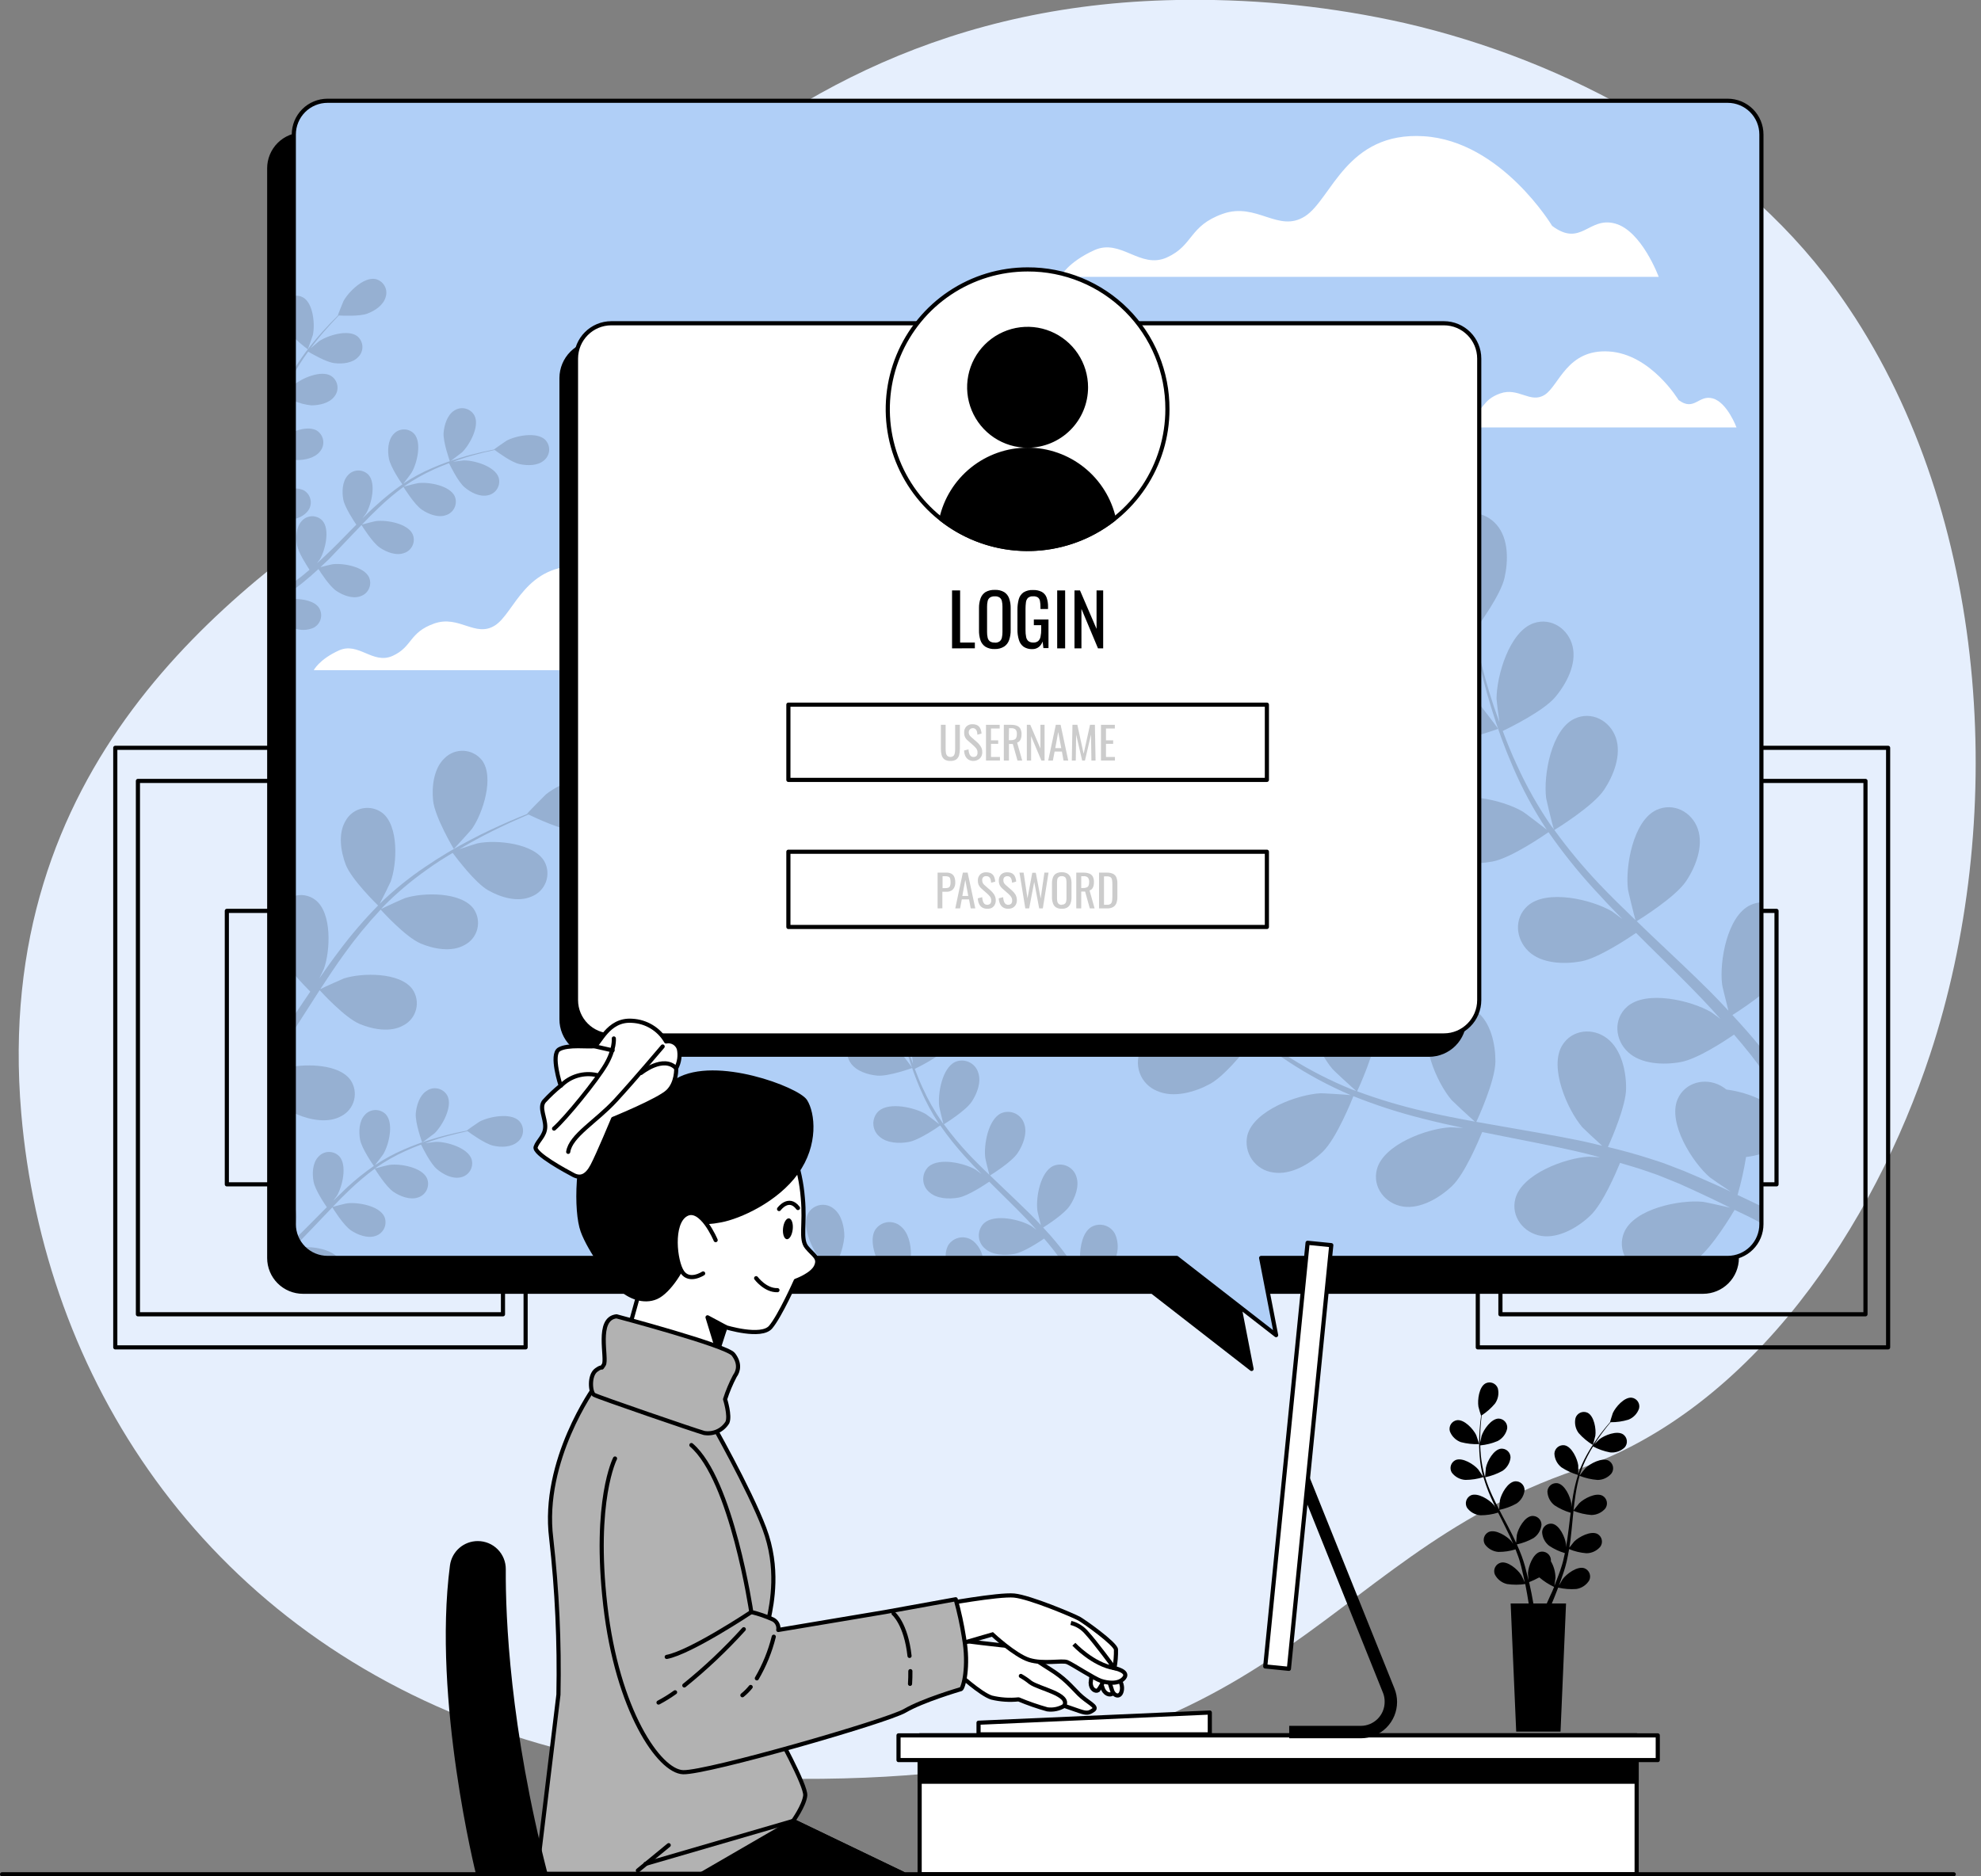 <svg width="247" height="234" viewBox="0 0 247 234" fill="none" xmlns="http://www.w3.org/2000/svg">
<rect x="0" y="0" width="247" height="234" fill="#808080" stroke="none"/>
<g clip-path="url(#clip0_27_141)">
<path d="M240.647 131.516C233.685 152.625 218.682 175.757 196.597 183.292C163.236 194.672 160.258 222.062 99.708 221.845C90.868 221.86 82.052 220.914 73.417 219.022C69.195 218.084 65.037 216.877 60.968 215.41C25.099 202.471 5.46 171.7 2.648 138.819C-1.048 95.573 28.386 73.752 47.549 60.886C66.713 48.019 88.596 0.268 148.124 -0.016C157.211 -0.092 166.277 0.877 175.143 2.875C195.353 7.52 216.153 18.704 228.648 35.751C229.58 37.031 230.48 38.342 231.347 39.684C248.219 65.918 250.144 102.737 240.647 131.516Z" fill="#E6EFFD"/>
<path d="M65.536 93.261H14.374V168.031H65.536V93.261Z" stroke="black" stroke-width="0.516" stroke-linecap="round" stroke-linejoin="round"/>
<path d="M62.713 97.39H17.197V163.907H62.713V97.39Z" stroke="black" stroke-width="0.516" stroke-linecap="round" stroke-linejoin="round"/>
<path d="M51.621 113.596H28.283V147.701H51.621V113.596Z" stroke="black" stroke-width="0.516" stroke-linecap="round" stroke-linejoin="round"/>
<path d="M235.419 93.261H184.257V168.031H235.419V93.261Z" stroke="black" stroke-width="0.516" stroke-linecap="round" stroke-linejoin="round"/>
<path d="M232.596 97.39H187.08V163.907H232.596V97.39Z" stroke="black" stroke-width="0.516" stroke-linecap="round" stroke-linejoin="round"/>
<path d="M221.505 113.596H198.171V147.701H221.505V113.596Z" stroke="black" stroke-width="0.516" stroke-linecap="round" stroke-linejoin="round"/>
<path d="M212.349 16.779H37.774C37.221 16.779 36.674 16.888 36.163 17.099C35.653 17.311 35.189 17.622 34.798 18.013C34.407 18.404 34.098 18.868 33.887 19.379C33.675 19.89 33.567 20.438 33.568 20.99V156.888C33.568 157.44 33.677 157.987 33.888 158.497C34.099 159.008 34.409 159.471 34.8 159.862C35.191 160.253 35.654 160.562 36.164 160.774C36.675 160.985 37.222 161.094 37.774 161.094H143.665L156.051 170.725L154.178 161.094H212.349C213.465 161.094 214.534 160.651 215.323 159.862C216.112 159.073 216.555 158.003 216.555 156.888V20.99C216.556 20.438 216.448 19.89 216.237 19.379C216.025 18.868 215.716 18.404 215.325 18.013C214.934 17.622 214.47 17.311 213.96 17.099C213.449 16.888 212.902 16.779 212.349 16.779Z" fill="black" stroke="black" stroke-width="0.516" stroke-linecap="round" stroke-linejoin="round"/>
<path d="M215.415 12.567H40.84C39.724 12.567 38.654 13.011 37.865 13.799C37.077 14.588 36.633 15.658 36.633 16.774V152.671C36.633 153.787 37.077 154.857 37.865 155.645C38.654 156.434 39.724 156.877 40.84 156.877H146.725L159.112 166.508L157.244 156.877H215.415C216.53 156.877 217.6 156.434 218.389 155.645C219.178 154.857 219.621 153.787 219.621 152.671V16.774C219.621 15.658 219.178 14.588 218.389 13.799C217.6 13.011 216.53 12.567 215.415 12.567Z" fill="#B0CFF7"/>
<path d="M84.544 78.872C84.544 78.872 79.848 71.048 72.674 70.614C65.5 70.181 64.178 76.426 61.722 77.995C59.265 79.564 57.252 76.653 54.119 77.768C50.987 78.882 51.436 80.673 48.958 81.793C46.481 82.913 44.711 80.002 42.249 81.122C39.787 82.242 39.121 83.579 39.121 83.579H94.345C94.345 83.579 92.797 79.332 90.32 78.666C87.842 78 87.228 80.885 84.544 78.872Z" fill="white"/>
<path d="M209.288 49.887C209.288 49.887 205.856 44.164 200.618 43.833C195.379 43.503 194.399 48.091 192.603 49.237C190.806 50.383 189.33 48.251 187.039 49.072C184.747 49.892 185.072 51.198 183.276 52.019C181.48 52.84 180.18 50.708 178.368 51.503C176.557 52.298 176.077 53.304 176.077 53.304H216.514C216.514 53.304 215.368 50.207 213.572 49.691C211.776 49.175 211.275 51.363 209.288 49.887Z" fill="white"/>
<path d="M193.526 28.169C193.526 28.169 187.183 17.594 177.527 16.99C167.87 16.387 166.038 24.846 162.715 26.972C159.391 29.098 156.671 25.16 152.444 26.673C148.217 28.185 148.831 30.6 145.497 32.107C142.163 33.614 139.758 29.692 136.434 31.204C133.11 32.716 132.207 34.528 132.207 34.528H206.816C206.816 34.528 204.7 28.789 201.382 27.88C198.063 26.972 197.149 30.884 193.526 28.169Z" fill="white"/>
<g opacity="0.15">
<path d="M55.792 136.666C55.675 136.444 55.512 136.249 55.314 136.094C55.117 135.94 54.888 135.828 54.644 135.768C54.4 135.708 54.147 135.701 53.899 135.746C53.652 135.792 53.418 135.889 53.211 136.032C52.313 136.594 51.931 137.843 51.843 138.844C51.74 140.016 52.643 142.493 52.643 142.493C52.643 142.493 54.099 141.404 54.192 141.327C55.152 140.388 56.463 138.013 55.792 136.666Z" fill="black"/>
<path d="M41.552 149.75C41.779 149.445 41.981 149.172 42.006 149.13C42.688 147.974 43.317 145.342 42.316 144.217C42.145 144.036 41.937 143.892 41.707 143.797C41.477 143.701 41.229 143.655 40.98 143.661C40.73 143.667 40.485 143.726 40.26 143.833C40.035 143.941 39.835 144.094 39.674 144.284C38.956 145.064 38.915 146.349 39.096 147.355C39.276 148.361 40.437 150.096 40.752 150.55L40.081 151.221C39.049 152.253 38.017 153.326 36.985 154.317C37.072 154.516 37.173 154.707 37.289 154.89L37.336 154.849C38.368 153.786 39.431 152.676 40.474 151.572L41.439 150.57C41.547 150.746 42.827 152.821 43.766 153.445C44.597 154.003 45.831 154.477 46.816 154.137C47.055 154.062 47.275 153.939 47.462 153.774C47.65 153.609 47.801 153.407 47.905 153.18C48.01 152.954 48.066 152.708 48.069 152.458C48.073 152.209 48.024 151.961 47.926 151.732C47.291 150.369 44.623 149.905 43.281 150.07C43.183 150.07 41.826 150.405 41.485 150.508C42.192 149.77 42.904 149.043 43.632 148.356C44.609 147.424 45.643 146.553 46.729 145.75C46.78 145.833 48.112 148.005 49.072 148.645C49.903 149.203 51.136 149.678 52.122 149.337C52.361 149.263 52.581 149.14 52.769 148.975C52.957 148.811 53.108 148.609 53.213 148.382C53.318 148.155 53.373 147.909 53.377 147.659C53.38 147.409 53.331 147.161 53.232 146.932C52.597 145.569 49.929 145.105 48.587 145.27C48.484 145.27 47.038 145.636 46.765 145.719C46.827 145.673 46.889 145.616 46.956 145.574C48.074 144.801 49.258 144.129 50.496 143.567C51.178 143.252 51.843 142.984 52.499 142.741C52.705 143.169 53.676 145.12 54.471 145.796C55.265 146.473 56.396 147.051 57.428 146.829C57.673 146.782 57.906 146.683 58.112 146.54C58.317 146.397 58.489 146.213 58.618 145.998C58.748 145.784 58.83 145.545 58.86 145.297C58.891 145.049 58.869 144.797 58.795 144.558C58.316 143.133 55.699 142.38 54.372 142.4C54.3 142.4 53.557 142.488 53.02 142.566C53.32 142.457 53.624 142.344 53.908 142.251C54.987 141.884 55.972 141.621 56.891 141.394C57.407 141.265 57.867 141.162 58.3 141.069C58.723 141.389 60.442 142.617 61.443 142.865C62.444 143.113 63.73 143.092 64.54 142.406C64.735 142.251 64.896 142.057 65.012 141.836C65.127 141.615 65.195 141.372 65.211 141.124C65.226 140.875 65.189 140.626 65.102 140.392C65.015 140.159 64.88 139.946 64.705 139.768C63.621 138.736 60.963 139.252 59.781 139.887C59.678 139.939 58.181 140.981 58.202 140.997H58.228C57.805 141.074 57.355 141.167 56.87 141.275C55.967 141.487 54.95 141.729 53.861 142.07C52.683 142.422 51.526 142.844 50.398 143.335C49.139 143.878 47.931 144.531 46.786 145.285L46.744 145.316C47.023 144.971 47.776 143.985 47.807 143.907C48.489 142.746 49.124 140.114 48.122 138.989C47.951 138.807 47.743 138.664 47.512 138.568C47.282 138.472 47.033 138.426 46.783 138.432C46.534 138.439 46.288 138.497 46.063 138.605C45.837 138.712 45.637 138.866 45.475 139.056C44.762 139.835 44.716 141.12 44.897 142.127C45.103 143.242 46.502 145.249 46.615 145.409C45.463 146.208 44.366 147.084 43.333 148.031C42.734 148.604 42.141 149.172 41.552 149.75Z" fill="black"/>
<path d="M36.634 150.281V152.671C36.633 152.945 36.659 153.218 36.711 153.487C37.016 152.387 37.108 151.092 36.634 150.281Z" fill="black"/>
<path d="M58.852 103.357C60.205 101.426 61.681 96.905 60.086 94.799C59.811 94.457 59.467 94.176 59.077 93.976C58.687 93.775 58.258 93.659 57.82 93.635C57.382 93.611 56.943 93.68 56.533 93.837C56.123 93.994 55.751 94.236 55.441 94.546C54.078 95.811 53.82 98.092 54.001 99.842C54.212 101.906 56.581 105.88 56.581 105.88C56.581 105.88 58.734 103.542 58.852 103.357Z" fill="black"/>
<path d="M76.524 97.246C74.32 95.801 69.907 97.586 68.075 99.062C67.92 99.192 65.67 101.478 65.716 101.499H65.763C65.066 101.772 64.323 102.077 63.513 102.428C62.026 103.083 60.354 103.836 58.584 104.781C56.669 105.778 54.815 106.886 53.031 108.1C51.023 109.445 49.14 110.969 47.405 112.652L47.343 112.714C47.709 112.032 48.659 110.092 48.716 109.937C49.511 107.718 49.748 102.964 47.648 101.359C47.294 101.098 46.889 100.915 46.46 100.822C46.03 100.73 45.586 100.729 45.156 100.822C44.727 100.914 44.322 101.097 43.968 101.357C43.615 101.618 43.321 101.951 43.106 102.335C42.125 103.919 42.481 106.185 43.106 107.826C43.818 109.674 46.894 112.683 47.142 112.925C45.417 114.679 43.812 116.546 42.337 118.515C41.47 119.655 40.633 120.837 39.808 122.024C40.102 121.426 40.365 120.889 40.391 120.806C41.186 118.592 41.423 113.839 39.323 112.234C38.945 111.941 38.502 111.745 38.031 111.664C37.56 111.583 37.077 111.619 36.623 111.769V121.431C37.465 122.427 38.337 123.309 38.688 123.666C38.378 124.125 38.063 124.579 37.754 125.044L36.618 126.731V128.527C37.253 127.536 37.893 126.545 38.528 125.549C38.967 124.863 39.41 124.187 39.854 123.485C40.097 123.753 42.992 126.912 44.814 127.686C46.435 128.372 48.69 128.801 50.305 127.872C50.695 127.669 51.037 127.386 51.309 127.041C51.58 126.696 51.776 126.298 51.882 125.872C51.988 125.446 52.002 125.002 51.923 124.57C51.844 124.138 51.675 123.728 51.425 123.366C49.877 121.224 45.134 121.302 42.889 122.019C42.724 122.071 40.489 123.077 39.937 123.361C40.912 121.859 41.903 120.373 42.935 118.948C44.322 117.014 45.834 115.173 47.462 113.436C47.575 113.56 50.558 116.868 52.447 117.663C54.063 118.35 56.318 118.778 57.934 117.849C58.324 117.647 58.666 117.364 58.938 117.019C59.211 116.675 59.406 116.276 59.513 115.85C59.619 115.424 59.634 114.98 59.555 114.548C59.477 114.116 59.308 113.705 59.059 113.343C57.51 111.201 52.762 111.279 50.522 111.996C50.347 112.048 47.942 113.137 47.524 113.364C47.622 113.261 47.709 113.147 47.802 113.049C49.481 111.354 51.307 109.81 53.258 108.435C54.326 107.661 55.394 106.985 56.442 106.371C56.958 107.047 59.245 110.102 60.844 111.016C62.444 111.929 64.571 112.564 66.279 111.805C66.689 111.647 67.06 111.403 67.368 111.09C67.677 110.777 67.915 110.403 68.067 109.991C68.219 109.579 68.282 109.139 68.252 108.701C68.221 108.263 68.097 107.836 67.889 107.449C66.599 105.147 61.861 104.698 59.554 105.168C59.425 105.194 58.181 105.596 57.278 105.901C57.753 105.622 58.243 105.323 58.708 105.065C60.447 104.084 62.099 103.295 63.564 102.608C64.406 102.226 65.169 101.896 65.892 101.576C66.723 101.978 70.098 103.578 71.9 103.64C73.701 103.702 75.915 103.284 77.061 101.834C77.346 101.506 77.56 101.122 77.689 100.706C77.817 100.291 77.857 99.853 77.807 99.421C77.756 98.989 77.616 98.573 77.395 98.198C77.174 97.823 76.877 97.499 76.524 97.246Z" fill="black"/>
<path d="M36.634 133.002V138.762C36.779 138.847 36.929 138.925 37.083 138.994C38.703 139.681 40.959 140.109 42.574 139.18C42.964 138.977 43.306 138.694 43.577 138.349C43.849 138.004 44.044 137.606 44.15 137.18C44.256 136.754 44.27 136.31 44.192 135.878C44.113 135.446 43.943 135.036 43.694 134.674C42.445 132.93 39.059 132.651 36.634 133.002Z" fill="black"/>
<path d="M37.79 155.561C38.181 155.977 38.654 156.309 39.179 156.535C39.703 156.762 40.269 156.878 40.84 156.877H42.156C41.279 155.799 39.008 155.422 37.79 155.561Z" fill="black"/>
<path d="M186.791 90.898C186.848 90.898 184.464 87.801 184.288 87.615C182.291 85.551 177.217 82.769 174.337 84.198C172.273 85.231 171.798 87.811 172.98 89.685C174.162 91.558 176.851 92.43 178.988 92.611C181.491 92.828 186.791 90.898 186.791 90.898Z" fill="black"/>
<path d="M219.611 152.547V150.441C218.656 149.972 217.665 149.502 216.648 149.027C217.095 147.47 217.448 145.888 217.706 144.289C218.353 144.219 218.99 144.086 219.611 143.892V137.183C218.239 136.514 216.768 136.073 215.255 135.877C215.037 135.699 214.804 135.542 214.558 135.407C212.612 134.339 210.063 134.968 209.165 137.1C207.916 140.057 211.012 144.95 213.185 146.824C213.309 146.932 214.837 147.974 215.807 148.62C215.177 148.325 214.573 148.036 213.918 147.747C212.638 147.164 211.337 146.617 209.944 146.024L207.88 145.229C207.193 144.95 206.434 144.744 205.702 144.491C204.004 143.949 202.249 143.458 200.478 143.046C200.995 141.92 202.734 137.884 202.749 135.748C202.765 133.611 202.176 130.876 200.38 129.498C198.584 128.12 196.004 128.388 194.791 130.354C193.103 133.09 195.426 138.395 197.289 140.579C197.402 140.713 198.915 142.127 199.761 142.886C198.693 142.633 197.63 142.369 196.541 142.158C193.392 141.523 190.192 140.981 186.998 140.424C186.022 140.253 185.047 140.073 184.076 139.908C184.262 139.51 186.445 134.772 186.456 132.367C186.456 130.225 185.888 127.49 184.087 126.117C183.675 125.778 183.196 125.529 182.681 125.388C182.167 125.246 181.628 125.215 181.1 125.296C180.573 125.377 180.068 125.568 179.62 125.857C179.171 126.146 178.789 126.527 178.497 126.974C176.815 129.709 179.132 135.015 180.995 137.193C181.14 137.358 183.318 139.386 183.896 139.877C181.749 139.484 179.617 139.072 177.527 138.581C174.705 137.933 171.928 137.104 169.212 136.099C169.3 135.913 171.602 130.979 171.618 128.512C171.618 126.37 171.045 123.64 169.243 122.262C168.832 121.923 168.353 121.676 167.839 121.535C167.325 121.393 166.787 121.362 166.26 121.443C165.733 121.524 165.229 121.715 164.781 122.004C164.333 122.292 163.951 122.672 163.659 123.119C161.971 125.854 164.294 131.16 166.157 133.338C166.302 133.508 168.65 135.691 169.104 136.057C168.944 136.001 168.774 135.954 168.619 135.892C165.927 134.806 163.336 133.483 160.877 131.939C159.51 131.103 158.245 130.225 157.037 129.358C157.553 128.481 159.902 124.455 160.16 122.236C160.408 120.11 160.134 117.333 158.493 115.764C156.852 114.195 154.266 114.179 152.847 116.006C150.87 118.535 152.594 124.068 154.204 126.437C154.292 126.566 155.329 127.779 156.098 128.651C155.556 128.244 154.994 127.836 154.483 127.438C152.568 125.947 150.906 124.46 149.445 123.134C148.62 122.375 147.897 121.668 147.211 121.002C147.278 119.877 147.484 115.325 146.694 113.261C145.905 111.196 144.408 108.92 142.23 108.285C140.052 107.651 137.745 108.802 137.327 111.098C136.744 114.257 140.816 118.37 143.34 119.728C143.562 119.846 147.18 121.276 147.185 121.235C147.19 121.193 147.185 121.183 147.185 121.168C147.825 121.823 148.516 122.515 149.285 123.258C150.72 124.62 152.382 126.148 154.245 127.686C156.266 129.366 158.382 130.927 160.583 132.362C163.034 133.983 165.624 135.38 168.325 136.537L168.423 136.574C167.489 136.486 164.862 136.331 164.655 136.341C161.796 136.491 156.351 138.473 155.53 141.575C155.408 142.094 155.397 142.634 155.497 143.158C155.597 143.682 155.806 144.179 156.11 144.617C156.415 145.055 156.809 145.424 157.265 145.701C157.722 145.977 158.232 146.153 158.761 146.22C161.001 146.576 163.38 145.115 164.924 143.639C166.663 141.962 168.593 137.095 168.748 136.708C171.538 137.824 174.401 138.752 177.315 139.484C179.008 139.918 180.722 140.305 182.446 140.671C181.635 140.62 180.897 140.584 180.804 140.589C177.94 140.744 172.5 142.72 171.679 145.822C171.086 148.062 172.712 150.116 174.91 150.467C177.109 150.818 179.529 149.363 181.073 147.887C182.616 146.411 184.365 142.261 184.809 141.177L186.796 141.58C189.981 142.209 193.16 142.824 196.262 143.515C197.356 143.763 198.424 144.031 199.493 144.32C198.77 144.279 198.161 144.248 198.068 144.253C195.209 144.403 189.764 146.385 188.943 149.487C188.35 151.721 189.976 153.781 192.174 154.132C194.373 154.483 196.819 153.027 198.337 151.551C199.854 150.075 201.459 146.328 201.996 145.027C203.08 145.342 204.169 145.662 205.206 146.018C205.908 146.276 206.605 146.478 207.296 146.777L209.361 147.613C210.646 148.196 211.977 148.79 213.216 149.389C214.083 149.796 214.899 150.204 215.724 150.612C214.641 150.354 212.504 149.894 212.318 149.879C209.469 149.595 203.787 150.725 202.512 153.672C202.285 154.192 202.185 154.758 202.222 155.324C202.259 155.89 202.431 156.438 202.724 156.924H211.714C213.608 155.376 215.972 151.407 216.277 150.885C217.433 151.417 218.579 151.985 219.611 152.547Z" fill="black"/>
<path d="M214.718 122.752C214.718 122.928 215.234 124.94 215.508 126.04C214.754 125.24 214.011 124.44 213.221 123.655C210.95 121.39 208.576 119.17 206.223 116.946C205.5 116.265 204.788 115.578 204.076 114.881C204.447 114.649 208.881 111.903 210.223 109.901C211.415 108.125 212.437 105.524 211.694 103.382C210.95 101.241 208.659 100.038 206.532 101.013C203.622 102.366 202.631 108.069 202.982 110.918C203.007 111.129 203.704 114.014 203.921 114.752C202.373 113.245 200.793 111.723 199.322 110.164C197.342 108.068 195.499 105.845 193.805 103.511C193.981 103.408 198.62 100.559 199.998 98.51C201.185 96.73 202.213 94.134 201.469 91.992C200.726 89.85 198.429 88.647 196.334 89.623C193.418 90.975 192.427 96.678 192.778 99.527C192.809 99.749 193.557 102.866 193.738 103.419C193.64 103.284 193.521 103.15 193.423 103.016C191.778 100.622 190.346 98.089 189.145 95.445C188.463 93.989 187.896 92.565 187.369 91.161C188.288 90.722 192.463 88.658 193.903 86.949C195.343 85.241 196.587 82.82 196.086 80.632C195.586 78.444 193.433 76.973 191.24 77.711C188.195 78.743 186.595 84.297 186.595 87.166C186.595 87.321 186.791 88.906 186.951 90.051C186.724 89.416 186.481 88.766 186.275 88.152C185.501 85.85 184.933 83.698 184.448 81.783C184.18 80.694 183.958 79.719 183.762 78.774C184.438 77.871 187.111 74.196 187.591 72.065C188.071 69.933 188.107 67.188 186.616 65.453C185.124 63.719 182.58 63.43 180.975 65.097C178.745 67.409 179.875 73.087 181.227 75.616C181.346 75.832 183.565 79.037 183.602 78.991L183.643 78.939C183.818 79.837 184.009 80.797 184.242 81.84C184.691 83.77 185.212 85.969 185.94 88.271C186.696 90.783 187.599 93.249 188.644 95.656C189.8 98.355 191.194 100.946 192.809 103.398C192.831 103.424 192.852 103.452 192.871 103.48C192.138 102.892 190.037 101.313 189.862 101.21C187.39 99.759 181.759 98.402 179.359 100.539C178.968 100.905 178.658 101.35 178.451 101.845C178.244 102.34 178.143 102.872 178.156 103.408C178.17 103.945 178.296 104.472 178.527 104.956C178.759 105.439 179.09 105.869 179.498 106.216C181.171 107.764 183.958 107.836 186.063 107.449C188.443 107.016 192.737 104.017 193.077 103.78C194.785 106.24 196.654 108.585 198.672 110.799C199.844 112.094 201.062 113.379 202.285 114.618C201.64 114.128 201.051 113.694 200.964 113.643C198.491 112.192 192.861 110.84 190.466 112.977C188.737 114.525 188.964 117.106 190.6 118.654C192.236 120.202 195.064 120.275 197.17 119.888C199.276 119.501 203.018 117.018 203.993 116.347L205.428 117.782C207.74 120.063 210.073 122.329 212.256 124.615C213.03 125.426 213.768 126.246 214.506 127.067C213.928 126.633 213.438 126.272 213.355 126.226C210.883 124.775 205.252 123.423 202.858 125.56C201.129 127.108 201.356 129.689 202.992 131.211C204.628 132.734 207.456 132.837 209.562 132.45C211.668 132.063 215.048 129.818 216.209 129.028C216.942 129.89 217.675 130.752 218.346 131.609C218.769 132.187 219.213 132.718 219.611 133.312V130.731C219.595 130.714 219.581 130.695 219.569 130.674C218.449 129.281 217.247 127.924 216.003 126.587C217.251 125.802 218.457 124.953 219.616 124.042V112.533C219.15 112.554 218.692 112.666 218.269 112.863C215.358 114.195 214.367 119.903 214.718 122.752Z" fill="black"/>
<path d="M99.264 156.15C98.5 155.68 97.793 155.19 97.117 154.699C97.411 154.183 98.722 151.959 98.867 150.715C99.011 149.471 98.867 147.969 97.932 147.102C97.723 146.889 97.472 146.722 97.194 146.613C96.916 146.503 96.619 146.453 96.321 146.465C96.022 146.478 95.73 146.553 95.463 146.686C95.195 146.819 94.959 147.006 94.769 147.236C93.664 148.656 94.629 151.747 95.532 153.074C95.579 153.146 96.162 153.827 96.565 154.312C96.26 154.085 95.945 153.858 95.662 153.636C94.588 152.8 93.659 151.969 92.844 151.226C92.379 150.803 91.971 150.405 91.594 150.034C91.631 149.404 91.744 146.865 91.311 145.714C90.877 144.563 90.031 143.288 88.813 142.932C88.531 142.838 88.233 142.804 87.937 142.833C87.641 142.861 87.355 142.951 87.097 143.097C86.838 143.243 86.613 143.442 86.435 143.68C86.258 143.918 86.132 144.191 86.067 144.48C85.742 146.245 88.023 148.547 89.432 149.311C89.556 149.378 91.579 150.183 91.584 150.152V150.116C91.945 150.483 92.333 150.87 92.761 151.288C93.566 152.047 94.48 152.898 95.538 153.76C96.666 154.704 97.85 155.58 99.083 156.382L99.858 156.862H100.492C100.09 156.64 99.666 156.397 99.264 156.15Z" fill="black"/>
<path d="M96.776 154.746C96.776 154.72 94.712 154.013 94.593 153.987C93.045 153.647 89.799 153.91 88.916 155.463C88.67 155.891 88.592 156.395 88.699 156.877H94.985C95.625 156.203 96.223 155.492 96.776 154.746Z" fill="black"/>
<path d="M124.646 147.742C124.238 147.36 123.841 146.973 123.444 146.591C123.65 146.462 126.132 144.924 126.881 143.804C127.547 142.808 128.12 141.358 127.707 140.155C127.618 139.87 127.471 139.607 127.274 139.383C127.077 139.159 126.835 138.978 126.564 138.854C126.293 138.729 125.998 138.663 125.7 138.66C125.402 138.656 125.106 138.716 124.832 138.834C123.201 139.588 122.649 142.782 122.845 144.372C122.845 144.491 123.247 146.111 123.361 146.519C122.478 145.678 121.611 144.826 120.78 143.938C119.671 142.761 118.636 141.515 117.684 140.207C117.782 140.15 120.378 138.555 121.147 137.41C121.813 136.414 122.386 134.958 121.967 133.761C121.879 133.476 121.733 133.213 121.536 132.988C121.34 132.764 121.099 132.584 120.828 132.458C120.557 132.333 120.264 132.267 119.966 132.262C119.667 132.258 119.372 132.317 119.098 132.434C117.467 133.193 116.91 136.388 117.106 137.977C117.106 138.101 117.544 139.846 117.622 140.155L117.446 139.928C116.525 138.589 115.723 137.171 115.052 135.691C114.67 134.881 114.355 134.081 114.061 133.296C114.577 133.049 116.91 131.898 117.715 130.943C118.52 129.988 119.217 128.641 118.938 127.407C118.881 127.114 118.764 126.836 118.593 126.59C118.422 126.345 118.201 126.139 117.945 125.985C117.689 125.83 117.403 125.732 117.107 125.695C116.81 125.658 116.509 125.684 116.223 125.771C114.52 126.344 113.643 129.456 113.643 131.061C113.643 131.149 113.751 132.032 113.839 132.677C113.715 132.321 113.576 131.96 113.462 131.614C113.028 130.329 112.708 129.121 112.43 128.053C112.28 127.438 112.156 126.886 112.043 126.365C112.419 125.849 113.921 123.784 114.19 122.608C114.458 121.431 114.463 119.877 113.643 118.907C113.458 118.673 113.226 118.48 112.961 118.341C112.697 118.202 112.406 118.121 112.108 118.102C111.81 118.083 111.512 118.127 111.232 118.231C110.952 118.335 110.697 118.497 110.484 118.706C109.235 120.001 109.87 123.18 110.629 124.595C110.69 124.713 111.934 126.509 111.955 126.484V126.453C112.048 126.969 112.156 127.485 112.29 128.078C112.538 129.157 112.832 130.37 113.24 131.691C113.664 133.095 114.167 134.473 114.747 135.82C115.397 137.332 116.177 138.784 117.08 140.161L117.116 140.207C116.708 139.877 115.532 138.994 115.434 138.937C114.05 138.122 110.897 137.389 109.555 138.561C109.339 138.766 109.168 139.014 109.053 139.29C108.939 139.565 108.883 139.861 108.891 140.16C108.898 140.458 108.968 140.751 109.095 141.021C109.223 141.29 109.406 141.53 109.632 141.724C110.567 142.581 112.13 142.633 113.307 142.416C114.639 142.173 117.039 140.496 117.23 140.351C118.185 141.729 119.232 143.041 120.362 144.279C121.018 145.007 121.699 145.714 122.391 146.416C122.029 146.142 121.699 145.9 121.653 145.874C120.264 145.058 117.116 144.326 115.774 145.497C115.558 145.702 115.387 145.951 115.272 146.226C115.158 146.502 115.102 146.798 115.11 147.096C115.117 147.394 115.187 147.688 115.315 147.957C115.442 148.227 115.625 148.467 115.852 148.661C116.786 149.518 118.35 149.569 119.526 149.352C120.703 149.136 122.798 147.747 123.345 147.371L124.151 148.176C125.441 149.451 126.731 150.715 127.97 152C128.403 152.449 128.816 152.908 129.229 153.373C128.904 153.125 128.63 152.924 128.584 152.898C127.201 152.088 124.053 151.35 122.711 152.527C122.493 152.731 122.322 152.98 122.207 153.255C122.092 153.531 122.036 153.827 122.044 154.126C122.051 154.424 122.121 154.718 122.249 154.987C122.378 155.257 122.561 155.496 122.788 155.69C123.722 156.547 125.281 156.599 126.463 156.382C127.645 156.165 129.534 154.906 130.184 154.467C130.592 154.947 130.999 155.432 131.376 155.917C131.603 156.232 131.846 156.521 132.063 156.841H133.157L132.847 156.408C132.615 156.067 132.331 155.737 132.057 155.376C131.433 154.596 130.762 153.827 130.065 153.084C130.654 152.718 132.708 151.381 133.379 150.38C134.05 149.378 134.617 147.928 134.204 146.731C134.116 146.446 133.968 146.182 133.772 145.958C133.575 145.734 133.333 145.553 133.062 145.428C132.791 145.303 132.497 145.236 132.198 145.232C131.9 145.228 131.604 145.287 131.33 145.404C129.699 146.163 129.141 149.358 129.343 150.947C129.343 151.045 129.621 152.176 129.781 152.79C129.363 152.341 128.945 151.892 128.501 151.453C127.283 150.245 125.957 149.002 124.646 147.742Z" fill="black"/>
<path d="M113.581 156.387C113.581 155.19 113.261 153.662 112.254 152.888C112.023 152.699 111.755 152.562 111.467 152.483C111.18 152.405 110.879 152.388 110.584 152.433C110.289 152.478 110.007 152.585 109.756 152.746C109.505 152.907 109.291 153.119 109.127 153.368C108.58 154.261 108.791 155.639 109.271 156.877H113.534C113.561 156.715 113.577 156.551 113.581 156.387Z" fill="black"/>
<path d="M144.259 136.047C146.323 136.981 149.007 136.197 150.886 135.17C153.094 133.967 156.449 129.441 156.449 129.436C156.449 129.43 152.774 128.13 152.516 128.078C149.714 127.469 143.944 127.939 142.328 130.716C142.076 131.187 141.925 131.706 141.886 132.24C141.848 132.773 141.922 133.309 142.104 133.812C142.286 134.315 142.572 134.774 142.943 135.159C143.314 135.544 143.763 135.847 144.259 136.047Z" fill="black"/>
<path d="M139.051 153.935C138.921 153.667 138.736 153.429 138.508 153.236C138.28 153.044 138.014 152.902 137.727 152.819C137.44 152.736 137.139 152.715 136.844 152.756C136.548 152.797 136.264 152.9 136.011 153.058C135.01 153.724 134.654 155.396 134.654 156.888H139.098C139.47 155.936 139.454 154.875 139.051 153.935Z" fill="black"/>
<path d="M109.4 134.143C110.799 134.261 113.767 133.183 113.767 133.183C113.767 133.183 112.461 131.443 112.368 131.345C111.248 130.194 108.409 128.63 106.799 129.43C106.532 129.57 106.297 129.765 106.111 130.002C105.924 130.239 105.791 130.514 105.718 130.806C105.646 131.099 105.637 131.404 105.692 131.701C105.746 131.998 105.863 132.279 106.035 132.527C106.711 133.575 108.203 134.039 109.4 134.143Z" fill="black"/>
<path d="M121.369 154.792C121.138 154.603 120.87 154.464 120.582 154.386C120.294 154.307 119.993 154.289 119.698 154.335C119.403 154.38 119.121 154.487 118.87 154.648C118.619 154.81 118.405 155.022 118.241 155.272C117.976 155.763 117.867 156.323 117.932 156.877H122.551C122.412 156.066 121.994 155.328 121.369 154.792Z" fill="black"/>
<path d="M105.277 154.23C105.277 153.032 104.957 151.505 103.95 150.736C103.72 150.546 103.452 150.406 103.164 150.327C102.876 150.248 102.574 150.23 102.279 150.276C101.984 150.321 101.701 150.428 101.45 150.59C101.199 150.752 100.985 150.965 100.822 151.216C99.894 152.723 101.142 155.628 102.18 156.893H104.6C104.96 156.045 105.188 155.147 105.277 154.23Z" fill="black"/>
<path d="M37.232 45.614C37.619 44.984 38.022 44.406 38.425 43.849C38.827 44.091 40.675 45.17 41.697 45.289C42.719 45.407 43.952 45.289 44.669 44.52C44.843 44.349 44.978 44.144 45.067 43.917C45.156 43.691 45.197 43.449 45.187 43.206C45.176 42.962 45.115 42.724 45.008 42.506C44.9 42.288 44.748 42.095 44.561 41.939C43.4 41.031 40.855 41.826 39.766 42.564C39.71 42.605 39.152 43.08 38.734 43.436C38.92 43.188 39.106 42.92 39.292 42.693C39.978 41.81 40.659 41.046 41.268 40.375C41.619 39.999 41.944 39.663 42.249 39.343C42.765 39.374 44.855 39.467 45.8 39.111C46.744 38.755 47.792 38.079 48.086 37.047C48.163 36.814 48.189 36.568 48.164 36.324C48.139 36.08 48.063 35.845 47.941 35.632C47.818 35.42 47.653 35.236 47.455 35.092C47.257 34.948 47.03 34.847 46.791 34.796C45.34 34.528 43.446 36.401 42.822 37.557C42.77 37.661 42.104 39.322 42.13 39.328H42.161C41.862 39.622 41.542 39.942 41.201 40.293C40.572 40.953 39.875 41.707 39.168 42.574C38.392 43.502 37.674 44.476 37.016 45.49C36.881 45.697 36.747 45.908 36.618 46.125V46.641C36.83 46.295 37.031 45.949 37.232 45.614Z" fill="black"/>
<path d="M38.383 43.57C38.383 43.57 38.987 41.893 39.008 41.779C39.292 40.489 39.075 37.836 37.795 37.098C37.444 36.894 37.03 36.829 36.634 36.917V42.079C37.187 42.61 37.771 43.108 38.383 43.57Z" fill="black"/>
<path d="M44.133 66.46L45.077 65.474C45.186 65.649 46.445 67.683 47.364 68.302C48.184 68.849 49.376 69.335 50.362 68.978C50.596 68.906 50.813 68.786 50.998 68.624C51.182 68.463 51.331 68.265 51.433 68.042C51.536 67.82 51.591 67.578 51.594 67.333C51.597 67.088 51.548 66.845 51.451 66.62C50.832 65.278 48.21 64.824 46.899 64.984C46.801 64.984 45.469 65.319 45.134 65.417C45.831 64.689 46.528 63.977 47.245 63.301C48.21 62.377 49.232 61.516 50.305 60.721C50.357 60.803 51.663 62.935 52.607 63.569C53.428 64.117 54.62 64.602 55.606 64.246C55.84 64.172 56.056 64.051 56.24 63.889C56.424 63.727 56.572 63.528 56.675 63.305C56.778 63.083 56.832 62.841 56.836 62.596C56.839 62.35 56.791 62.107 56.695 61.882C56.07 60.545 53.449 60.086 52.143 60.251C52.04 60.251 50.594 60.607 50.352 60.69L50.538 60.545C51.636 59.787 52.8 59.129 54.016 58.579C54.687 58.264 55.343 58.006 55.988 57.763C56.189 58.187 57.139 60.106 57.923 60.767C58.708 61.428 59.812 62.001 60.829 61.768C61.069 61.722 61.297 61.625 61.498 61.485C61.699 61.345 61.868 61.164 61.994 60.954C62.121 60.745 62.202 60.511 62.232 60.268C62.263 60.025 62.242 59.778 62.171 59.544C61.696 58.145 59.141 57.402 57.825 57.417C57.753 57.417 57.025 57.51 56.494 57.583C56.788 57.479 57.087 57.366 57.371 57.273C58.403 56.917 59.435 56.654 60.297 56.432C60.813 56.308 61.252 56.205 61.681 56.117C62.093 56.426 63.786 57.665 64.777 57.877C65.768 58.088 67.022 58.104 67.817 57.428C68.007 57.276 68.163 57.086 68.275 56.87C68.388 56.654 68.454 56.417 68.469 56.174C68.485 55.931 68.45 55.688 68.366 55.459C68.282 55.231 68.151 55.022 67.982 54.847C66.919 53.815 64.308 54.331 63.146 54.966C63.048 55.023 61.572 56.045 61.598 56.06C61.185 56.143 60.746 56.23 60.266 56.339C59.379 56.545 58.377 56.783 57.309 57.118C56.152 57.465 55.016 57.881 53.908 58.362C52.663 58.891 51.47 59.531 50.342 60.277L50.3 60.303C50.574 59.967 51.301 59.002 51.333 58.919C51.998 57.784 52.623 55.193 51.637 54.094C51.469 53.918 51.267 53.779 51.042 53.686C50.818 53.593 50.576 53.548 50.333 53.554C50.09 53.56 49.851 53.616 49.631 53.72C49.411 53.824 49.216 53.972 49.056 54.156C48.349 54.925 48.308 56.22 48.489 57.175C48.69 58.269 50.037 60.241 50.176 60.401C49.044 61.187 47.966 62.049 46.951 62.981C46.352 63.497 45.769 64.081 45.191 64.648C45.418 64.349 45.619 64.081 45.64 64.039C46.311 62.904 46.93 60.313 45.949 59.214C45.781 59.038 45.578 58.9 45.354 58.808C45.13 58.715 44.888 58.67 44.645 58.676C44.403 58.682 44.164 58.738 43.944 58.842C43.724 58.945 43.529 59.093 43.369 59.276C42.667 60.044 42.626 61.34 42.801 62.295C42.977 63.249 44.122 64.984 44.427 65.433L43.772 66.093C42.739 67.151 41.707 68.22 40.628 69.231C40.257 69.587 39.88 69.923 39.503 70.263L39.89 69.747C40.556 68.612 41.175 66.021 40.195 64.922C40.027 64.746 39.824 64.607 39.6 64.514C39.375 64.421 39.134 64.376 38.891 64.382C38.648 64.388 38.409 64.444 38.189 64.548C37.969 64.652 37.773 64.8 37.614 64.984C36.907 65.753 36.866 67.048 37.041 68.003C37.217 68.958 38.254 70.527 38.59 71.058C38.192 71.394 37.795 71.734 37.398 72.039C37.139 72.23 36.881 72.426 36.639 72.602V73.505L36.995 73.247C37.274 73.056 37.547 72.818 37.826 72.602C38.471 72.085 39.09 71.533 39.71 70.965C40.009 71.445 41.108 73.133 41.929 73.685C42.75 74.237 43.942 74.718 44.928 74.361C45.162 74.289 45.378 74.169 45.563 74.007C45.747 73.846 45.896 73.648 45.999 73.425C46.101 73.203 46.156 72.961 46.159 72.716C46.162 72.471 46.114 72.228 46.017 72.003C45.397 70.661 42.77 70.207 41.464 70.367C41.382 70.367 40.458 70.599 39.952 70.733C40.319 70.387 40.685 70.041 41.046 69.701C42.068 68.633 43.1 67.544 44.133 66.46Z" fill="black"/>
<path d="M37.036 57.376C38.022 57.376 39.276 57.118 39.911 56.287C40.069 56.097 40.184 55.876 40.25 55.638C40.316 55.4 40.33 55.151 40.293 54.907C40.255 54.663 40.166 54.43 40.032 54.223C39.898 54.016 39.721 53.84 39.514 53.706C38.781 53.258 37.65 53.433 36.634 53.825V57.33C36.767 57.355 36.901 57.37 37.036 57.376Z" fill="black"/>
<path d="M39.059 78.305C39.28 78.198 39.476 78.046 39.634 77.858C39.792 77.67 39.908 77.451 39.976 77.216C40.044 76.98 40.061 76.733 40.027 76.49C39.992 76.247 39.907 76.014 39.777 75.806C39.261 74.986 37.862 74.687 36.634 74.692V78.335C37.415 78.643 38.286 78.632 39.059 78.305Z" fill="black"/>
<path d="M55.312 53.944C55.214 55.095 56.102 57.557 56.102 57.557C56.102 57.557 57.531 56.483 57.614 56.406C58.553 55.487 59.838 53.154 59.162 51.833C59.047 51.617 58.888 51.426 58.694 51.275C58.501 51.124 58.278 51.016 58.04 50.956C57.802 50.897 57.555 50.888 57.313 50.931C57.072 50.973 56.842 51.066 56.638 51.203C55.776 51.745 55.4 52.958 55.312 53.944Z" fill="black"/>
<path d="M38.347 63.776C38.505 63.586 38.621 63.365 38.687 63.128C38.753 62.89 38.768 62.641 38.731 62.398C38.694 62.154 38.606 61.92 38.472 61.713C38.338 61.506 38.162 61.33 37.955 61.195C37.553 60.972 37.09 60.882 36.634 60.937V64.731C37.298 64.621 37.904 64.283 38.347 63.776Z" fill="black"/>
<path d="M38.806 50.553C39.792 50.553 41.046 50.295 41.681 49.464C41.839 49.275 41.955 49.054 42.021 48.816C42.087 48.578 42.102 48.33 42.065 48.086C42.028 47.842 41.94 47.608 41.806 47.401C41.672 47.194 41.496 47.018 41.289 46.883C40.045 46.12 37.676 47.147 36.644 47.993V49.985C37.332 50.284 38.061 50.475 38.806 50.553Z" fill="black"/>
</g>
<path d="M215.415 12.567H40.84C39.724 12.567 38.654 13.011 37.865 13.799C37.077 14.588 36.633 15.658 36.633 16.774V152.671C36.633 153.787 37.077 154.857 37.865 155.645C38.654 156.434 39.724 156.877 40.84 156.877H146.725L159.112 166.508L157.244 156.877H215.415C216.53 156.877 217.6 156.434 218.389 155.645C219.178 154.857 219.621 153.787 219.621 152.671V16.774C219.621 15.658 219.178 14.588 218.389 13.799C217.6 13.011 216.53 12.567 215.415 12.567Z" stroke="black" stroke-width="0.516" stroke-linecap="round" stroke-linejoin="round"/>
<path d="M178.198 42.481H140.155C138.503 40.388 136.397 38.696 133.997 37.533C131.597 36.37 128.965 35.766 126.298 35.766C123.631 35.766 120.998 36.37 118.598 37.533C116.198 38.696 114.093 40.388 112.44 42.481H74.397C73.168 42.489 71.991 42.981 71.122 43.851C70.252 44.72 69.761 45.897 69.752 47.126V127.124C69.754 128.357 70.243 129.541 71.113 130.416C71.983 131.291 73.164 131.786 74.397 131.794H178.198C179.432 131.786 180.612 131.291 181.482 130.416C182.352 129.541 182.841 128.357 182.843 127.124V47.126C182.835 45.897 182.343 44.72 181.473 43.851C180.604 42.981 179.427 42.489 178.198 42.481Z" fill="black"/>
<path d="M180.025 40.313H76.23C73.793 40.313 71.817 42.289 71.817 44.726V124.718C71.817 127.156 73.793 129.131 76.23 129.131H180.025C182.462 129.131 184.438 127.156 184.438 124.718V44.726C184.438 42.289 182.462 40.313 180.025 40.313Z" fill="white" stroke="black" stroke-width="0.516" stroke-linecap="round" stroke-linejoin="round"/>
<path d="M145.559 51.033C145.559 54.481 144.536 57.852 142.62 60.72C140.704 63.587 137.981 65.821 134.795 67.141C131.609 68.46 128.103 68.805 124.721 68.132C121.339 67.459 118.233 65.798 115.795 63.359C113.357 60.92 111.697 57.813 111.025 54.431C110.353 51.049 110.699 47.543 112.019 44.358C113.339 41.172 115.575 38.45 118.442 36.535C121.31 34.62 124.681 33.598 128.13 33.599C130.421 33.59 132.692 34.035 134.811 34.908C136.93 35.781 138.855 37.065 140.476 38.686C142.096 40.306 143.379 42.232 144.252 44.351C145.124 46.47 145.568 48.741 145.559 51.033Z" fill="white" stroke="black" stroke-width="0.516" stroke-linecap="round" stroke-linejoin="round"/>
<path d="M135.407 48.303C135.408 46.862 134.982 45.453 134.182 44.255C133.382 43.057 132.245 42.123 130.914 41.571C129.583 41.019 128.118 40.874 126.705 41.155C125.292 41.436 123.994 42.13 122.975 43.148C121.957 44.167 121.263 45.465 120.982 46.878C120.701 48.291 120.846 49.756 121.398 51.087C121.95 52.418 122.884 53.555 124.082 54.355C125.28 55.155 126.689 55.581 128.13 55.58C130.06 55.58 131.911 54.813 133.276 53.449C134.64 52.084 135.407 50.233 135.407 48.303Z" fill="black" stroke="black" stroke-width="0.516" stroke-linecap="round" stroke-linejoin="round"/>
<path d="M138.896 64.736C135.827 67.15 132.035 68.463 128.13 68.463C124.225 68.463 120.433 67.15 117.364 64.736C117.904 62.283 119.266 60.088 121.224 58.514C123.182 56.941 125.618 56.083 128.13 56.083C130.642 56.083 133.078 56.941 135.036 58.514C136.994 60.088 138.356 62.283 138.896 64.736Z" fill="black" stroke="black" stroke-width="0.516" stroke-linecap="round" stroke-linejoin="round"/>
<path d="M157.961 87.878H98.299V97.261H157.961V87.878Z" stroke="black" stroke-width="0.516" stroke-linecap="round" stroke-linejoin="round"/>
<path d="M157.961 106.221H98.299V115.604H157.961V106.221Z" stroke="black" stroke-width="0.516" stroke-linecap="round" stroke-linejoin="round"/>
<path d="M118.499 94.897C118.238 94.912 117.978 94.845 117.756 94.707C117.581 94.571 117.457 94.38 117.405 94.165C117.339 93.896 117.308 93.62 117.312 93.344V90.392H117.906V93.375C117.904 93.548 117.916 93.72 117.942 93.891C117.959 94.03 118.018 94.159 118.112 94.263C118.222 94.353 118.36 94.402 118.502 94.402C118.644 94.402 118.782 94.353 118.891 94.263C118.982 94.158 119.039 94.028 119.057 93.891C119.082 93.72 119.094 93.548 119.093 93.375V90.392H119.681V93.344C119.685 93.62 119.654 93.896 119.588 94.165C119.537 94.38 119.413 94.571 119.237 94.707C119.018 94.847 118.759 94.913 118.499 94.897Z" fill="#CCCCCC"/>
<path d="M121.389 94.897C121.165 94.905 120.942 94.848 120.749 94.732C120.576 94.622 120.439 94.462 120.357 94.273C120.264 94.06 120.213 93.83 120.208 93.597L120.755 93.452C120.764 93.606 120.79 93.758 120.832 93.907C120.862 94.041 120.926 94.165 121.018 94.268C121.121 94.356 121.252 94.404 121.387 94.404C121.522 94.404 121.653 94.356 121.756 94.268C121.845 94.159 121.889 94.021 121.88 93.881C121.894 93.698 121.845 93.516 121.74 93.365C121.635 93.232 121.52 93.108 121.395 92.993L120.646 92.332C120.507 92.22 120.396 92.077 120.321 91.914C120.246 91.737 120.211 91.545 120.218 91.352C120.209 91.213 120.229 91.074 120.277 90.943C120.325 90.812 120.4 90.693 120.497 90.593C120.599 90.498 120.719 90.425 120.85 90.378C120.982 90.331 121.121 90.311 121.26 90.32C121.418 90.318 121.575 90.342 121.725 90.392C121.853 90.432 121.969 90.505 122.06 90.603C122.159 90.706 122.234 90.829 122.277 90.965C122.334 91.132 122.37 91.305 122.386 91.481L121.869 91.625C121.861 91.488 121.84 91.352 121.807 91.218C121.776 91.106 121.716 91.004 121.632 90.924C121.558 90.862 121.468 90.822 121.372 90.808C121.277 90.795 121.18 90.809 121.091 90.848C121.003 90.887 120.928 90.951 120.874 91.031C120.82 91.11 120.789 91.204 120.786 91.3C120.782 91.416 120.807 91.531 120.858 91.636C120.916 91.737 120.991 91.828 121.08 91.904L121.833 92.565C122.005 92.715 122.154 92.889 122.277 93.081C122.411 93.298 122.479 93.549 122.473 93.803C122.479 94.002 122.431 94.198 122.334 94.371C122.247 94.527 122.116 94.655 121.957 94.737C121.785 94.84 121.589 94.895 121.389 94.897Z" fill="#CCCCCC"/>
<path d="M122.938 94.846V90.392H124.646V90.851H123.562V92.327H124.46V92.766H123.562V94.402H124.677V94.846H122.938Z" fill="#CCCCCC"/>
<path d="M125.162 94.846V90.392H126.06C126.312 90.383 126.562 90.423 126.798 90.511C126.981 90.582 127.133 90.715 127.227 90.887C127.332 91.1 127.382 91.336 127.371 91.574C127.372 91.732 127.353 91.89 127.314 92.043C127.282 92.173 127.223 92.295 127.139 92.4C127.056 92.5 126.944 92.574 126.819 92.611L127.454 94.846H126.865L126.282 92.781H125.802V94.846H125.162ZM125.787 92.312H126.019C126.166 92.318 126.314 92.295 126.453 92.245C126.511 92.226 126.564 92.195 126.609 92.153C126.653 92.111 126.688 92.059 126.711 92.002C126.769 91.862 126.795 91.71 126.788 91.558C126.805 91.361 126.756 91.163 126.649 90.996C126.572 90.927 126.482 90.876 126.384 90.846C126.286 90.816 126.183 90.807 126.081 90.82H125.807L125.787 92.312Z" fill="#CCCCCC"/>
<path d="M128.032 94.846V90.392H128.46L129.725 93.349V90.392H130.241V94.846H129.843L128.563 91.806V94.846H128.032Z" fill="#CCCCCC"/>
<path d="M130.695 94.846L131.645 90.392H132.243L133.193 94.846H132.605L132.403 93.726H131.495L131.278 94.846H130.695ZM131.577 93.298H132.321L131.944 91.29L131.577 93.298Z" fill="#CCCCCC"/>
<path d="M133.637 94.846L133.719 90.392H134.328L135.113 94.005L135.908 90.392H136.517L136.599 94.846H136.083L136.032 91.61L135.278 94.846H134.927L134.179 91.61L134.132 94.846H133.637Z" fill="#CCCCCC"/>
<path d="M137.275 94.846V90.392H139.004V90.851H137.9V92.327H138.793V92.766H137.9V94.402H139.015V94.846H137.275Z" fill="#CCCCCC"/>
<path d="M116.904 113.287V108.827H118.009C118.231 108.816 118.453 108.866 118.649 108.972C118.81 109.069 118.934 109.218 119 109.395C119.078 109.608 119.114 109.834 119.108 110.061C119.113 110.271 119.071 110.479 118.984 110.67C118.907 110.837 118.779 110.976 118.618 111.067C118.434 111.171 118.225 111.221 118.014 111.212H117.498V113.276L116.904 113.287ZM117.524 110.763H117.808C117.953 110.767 118.097 110.748 118.236 110.706C118.333 110.667 118.411 110.591 118.453 110.494C118.504 110.358 118.527 110.212 118.52 110.066C118.525 109.901 118.509 109.737 118.473 109.576C118.461 109.524 118.437 109.475 118.403 109.434C118.369 109.393 118.326 109.36 118.277 109.338C118.13 109.287 117.974 109.265 117.818 109.271H117.524V110.763Z" fill="#CCCCCC"/>
<path d="M119.108 113.287L120.053 108.827H120.651L121.606 113.287H121.033L120.827 112.161H119.919L119.707 113.287H119.108ZM119.986 111.738H120.729L120.357 109.731L119.986 111.738Z" fill="#CCCCCC"/>
<path d="M123.098 113.333C122.873 113.341 122.651 113.284 122.458 113.168C122.287 113.058 122.152 112.9 122.071 112.714C121.976 112.499 121.923 112.267 121.916 112.032L122.463 111.888C122.473 112.042 122.499 112.194 122.54 112.342C122.569 112.477 122.633 112.602 122.726 112.703C122.829 112.791 122.96 112.84 123.095 112.84C123.231 112.84 123.361 112.791 123.464 112.703C123.554 112.595 123.598 112.456 123.588 112.316C123.597 112.144 123.548 111.973 123.449 111.831C123.346 111.696 123.23 111.572 123.103 111.46L122.355 110.799C122.218 110.682 122.108 110.538 122.029 110.376C121.956 110.197 121.921 110.006 121.926 109.813C121.919 109.674 121.94 109.536 121.988 109.405C122.036 109.275 122.11 109.156 122.205 109.054C122.308 108.961 122.428 108.888 122.559 108.842C122.691 108.796 122.83 108.777 122.969 108.786C123.126 108.783 123.283 108.805 123.433 108.853C123.561 108.894 123.677 108.967 123.769 109.065C123.867 109.168 123.941 109.291 123.985 109.426C124.042 109.593 124.078 109.766 124.094 109.942L123.578 110.087C123.569 109.951 123.548 109.816 123.516 109.684C123.486 109.57 123.425 109.467 123.34 109.385C123.24 109.304 123.113 109.263 122.984 109.271C122.914 109.258 122.841 109.263 122.772 109.284C122.704 109.306 122.642 109.343 122.591 109.394C122.54 109.445 122.503 109.507 122.481 109.576C122.46 109.644 122.455 109.717 122.468 109.787C122.465 109.903 122.49 110.019 122.54 110.123C122.597 110.226 122.672 110.317 122.762 110.391L123.516 111.052C123.687 111.202 123.836 111.376 123.96 111.568C124.093 111.785 124.161 112.036 124.156 112.291C124.161 112.49 124.113 112.688 124.016 112.863C123.928 113.018 123.797 113.145 123.64 113.23C123.47 113.306 123.284 113.342 123.098 113.333Z" fill="#CCCCCC"/>
<path d="M125.709 113.333C125.484 113.341 125.262 113.283 125.069 113.168C124.898 113.058 124.764 112.9 124.682 112.714C124.59 112.498 124.537 112.267 124.527 112.032L125.074 111.888C125.087 112.041 125.113 112.193 125.152 112.342C125.182 112.477 125.248 112.602 125.343 112.703C125.444 112.792 125.575 112.841 125.709 112.841C125.844 112.841 125.974 112.792 126.076 112.703C126.165 112.595 126.209 112.456 126.2 112.316C126.209 112.144 126.16 111.973 126.06 111.831C125.958 111.696 125.842 111.571 125.714 111.46L124.966 110.799C124.83 110.682 124.719 110.538 124.641 110.376C124.568 110.197 124.533 110.006 124.538 109.813C124.531 109.674 124.552 109.536 124.6 109.405C124.648 109.275 124.721 109.156 124.816 109.054C125.027 108.867 125.304 108.77 125.585 108.786C125.743 108.782 125.9 108.805 126.05 108.853C126.177 108.895 126.293 108.968 126.385 109.065C126.48 109.169 126.552 109.292 126.597 109.426C126.656 109.592 126.692 109.766 126.705 109.942L126.189 110.087C126.179 109.951 126.156 109.816 126.122 109.684C126.092 109.57 126.032 109.466 125.947 109.385C125.848 109.305 125.723 109.265 125.596 109.271C125.464 109.265 125.335 109.309 125.234 109.395C125.189 109.444 125.153 109.502 125.131 109.565C125.109 109.628 125.1 109.695 125.105 109.762C125.1 109.877 125.123 109.992 125.172 110.097C125.229 110.2 125.304 110.291 125.394 110.365L126.148 111.026C126.321 111.176 126.472 111.35 126.597 111.542C126.726 111.761 126.792 112.011 126.788 112.265C126.793 112.465 126.745 112.662 126.649 112.838C126.56 112.993 126.429 113.119 126.272 113.204C126.098 113.293 125.905 113.337 125.709 113.333Z" fill="#CCCCCC"/>
<path d="M127.841 113.287L127.113 108.827H127.629L128.109 112.027L128.708 108.843H129.147L129.756 112.048L130.22 108.827H130.736L130.024 113.287H129.57L128.951 109.983L128.321 113.287H127.841Z" fill="#CCCCCC"/>
<path d="M132.388 113.333C132.135 113.346 131.884 113.285 131.665 113.158C131.482 113.035 131.347 112.852 131.283 112.641C131.2 112.395 131.16 112.137 131.165 111.878V110.185C131.16 109.929 131.2 109.674 131.283 109.431C131.353 109.23 131.49 109.059 131.67 108.946C131.889 108.824 132.138 108.767 132.388 108.781C132.637 108.768 132.884 108.827 133.1 108.951C133.278 109.065 133.414 109.233 133.487 109.431C133.568 109.674 133.607 109.929 133.601 110.185V111.883C133.606 112.14 133.568 112.397 133.487 112.641C133.419 112.852 133.283 113.033 133.1 113.158C132.886 113.288 132.638 113.349 132.388 113.333ZM132.388 112.817C132.52 112.828 132.652 112.792 132.759 112.714C132.85 112.643 132.91 112.542 132.93 112.43C132.963 112.288 132.978 112.142 132.976 111.996V110.066C132.979 109.922 132.963 109.778 132.93 109.638C132.91 109.528 132.849 109.43 132.759 109.364C132.649 109.292 132.519 109.258 132.388 109.266C132.255 109.259 132.124 109.293 132.011 109.364C131.922 109.431 131.859 109.528 131.836 109.638C131.807 109.779 131.793 109.922 131.794 110.066V112.017C131.793 112.162 131.807 112.308 131.836 112.45C131.861 112.562 131.923 112.662 132.011 112.734C132.12 112.814 132.253 112.852 132.388 112.843V112.817Z" fill="#CCCCCC"/>
<path d="M134.194 113.287V108.827H135.092C135.342 108.82 135.59 108.861 135.825 108.946C136.012 109.016 136.166 109.152 136.259 109.328C136.36 109.54 136.408 109.774 136.398 110.009C136.401 110.167 136.383 110.325 136.346 110.479C136.314 110.611 136.255 110.734 136.171 110.84C136.085 110.938 135.974 111.011 135.851 111.052L136.48 113.287H135.882L135.299 111.191H134.813V113.287H134.194ZM134.813 110.747H135.051C135.197 110.753 135.342 110.73 135.479 110.68C135.532 110.661 135.581 110.631 135.623 110.593C135.664 110.555 135.698 110.509 135.722 110.458C135.78 110.316 135.806 110.163 135.799 110.009C135.817 109.811 135.766 109.612 135.655 109.447C135.579 109.379 135.489 109.329 135.392 109.298C135.295 109.268 135.193 109.259 135.092 109.271H134.813V110.747Z" fill="#CCCCCC"/>
<path d="M137.033 113.287V108.827H138.003C138.273 108.816 138.541 108.868 138.787 108.977C138.974 109.076 139.12 109.237 139.2 109.431C139.288 109.673 139.328 109.928 139.319 110.185V111.826C139.328 112.098 139.288 112.369 139.2 112.626C139.125 112.83 138.983 113.002 138.798 113.116C138.569 113.24 138.31 113.299 138.049 113.287H137.033ZM137.652 112.838H138.008C138.18 112.854 138.352 112.809 138.493 112.709C138.594 112.604 138.654 112.467 138.664 112.321C138.686 112.119 138.696 111.916 138.695 111.712V110.262C138.698 110.075 138.683 109.888 138.648 109.705C138.64 109.642 138.618 109.582 138.586 109.527C138.553 109.473 138.509 109.426 138.457 109.39C138.315 109.313 138.154 109.279 137.993 109.292H137.652V112.838Z" fill="#CCCCCC"/>
<path d="M118.706 80.859V73.634H119.712V80.132H121.549V80.849L118.706 80.859Z" fill="black"/>
<path d="M124.037 80.942C123.629 80.965 123.223 80.866 122.871 80.658C122.576 80.465 122.356 80.177 122.246 79.843C122.115 79.436 122.054 79.01 122.066 78.583V75.848C122.057 75.43 122.123 75.014 122.262 74.619C122.376 74.297 122.594 74.021 122.881 73.835C123.237 73.638 123.641 73.546 124.047 73.567C124.451 73.544 124.853 73.639 125.204 73.84C125.493 74.024 125.711 74.301 125.823 74.625C125.96 75.017 126.024 75.432 126.014 75.848V78.583C126.023 79.002 125.958 79.42 125.823 79.817C125.712 80.149 125.494 80.436 125.204 80.632C124.854 80.849 124.448 80.957 124.037 80.942ZM124.037 80.147C124.252 80.164 124.465 80.106 124.641 79.982C124.786 79.865 124.884 79.7 124.92 79.517C124.97 79.289 124.995 79.055 124.992 78.821V75.657C124.995 75.424 124.971 75.192 124.92 74.965C124.883 74.789 124.784 74.631 124.641 74.521C124.462 74.405 124.25 74.351 124.037 74.367C123.823 74.354 123.61 74.408 123.428 74.521C123.282 74.629 123.181 74.787 123.144 74.965C123.093 75.192 123.069 75.424 123.072 75.657V78.821C123.069 79.055 123.093 79.289 123.144 79.517C123.179 79.702 123.28 79.867 123.428 79.982C123.608 80.1 123.823 80.153 124.037 80.132V80.147Z" fill="black"/>
<path d="M128.718 80.952C128.336 80.971 127.957 80.87 127.634 80.663C127.35 80.454 127.143 80.156 127.046 79.817C126.913 79.387 126.85 78.939 126.86 78.49V76.075C126.852 75.619 126.908 75.163 127.025 74.723C127.119 74.382 127.327 74.083 127.614 73.876C127.969 73.662 128.381 73.559 128.796 73.582C129.174 73.564 129.55 73.642 129.89 73.809C130.165 73.961 130.378 74.206 130.489 74.501C130.623 74.88 130.686 75.281 130.674 75.683V75.951H129.73V75.729C129.735 75.47 129.714 75.21 129.668 74.955C129.641 74.781 129.551 74.623 129.415 74.511C129.236 74.4 129.026 74.35 128.816 74.367C128.581 74.345 128.348 74.418 128.166 74.568C128.025 74.722 127.938 74.917 127.918 75.125C127.884 75.391 127.866 75.658 127.867 75.925V78.583C127.861 78.872 127.887 79.161 127.944 79.445C127.977 79.645 128.08 79.828 128.233 79.961C128.411 80.085 128.626 80.145 128.842 80.132C129.059 80.146 129.274 80.08 129.446 79.946C129.602 79.799 129.706 79.605 129.74 79.394C129.801 79.095 129.829 78.79 129.823 78.485V77.969H128.904V77.257H130.731V80.828H130.096L129.998 80.002C129.912 80.258 129.758 80.486 129.554 80.663C129.32 80.858 129.023 80.96 128.718 80.952Z" fill="black"/>
<path d="M131.815 80.859V73.634H132.806V80.859H131.815Z" fill="black"/>
<path d="M133.972 80.859V73.634H134.659L136.723 78.428V73.634H137.549V80.859H136.904L134.839 75.93V80.859H133.972Z" fill="black"/>
<path d="M182.146 179.85C182.894 180.046 183.666 180.131 184.438 180.102C184.438 180.102 184.092 179.039 184.061 178.972C183.7 178.224 182.575 176.99 181.656 177.114C181.503 177.139 181.358 177.196 181.229 177.28C181.1 177.365 180.99 177.476 180.907 177.606C180.824 177.736 180.769 177.882 180.746 178.035C180.723 178.188 180.732 178.343 180.773 178.492C180.89 178.805 181.073 179.088 181.31 179.322C181.547 179.557 181.832 179.737 182.146 179.85Z" fill="black"/>
<path d="M182.709 184.562C183.474 184.558 184.234 184.44 184.964 184.211C185.206 185.041 185.5 185.855 185.847 186.647C186.048 187.111 186.265 187.571 186.487 188.03L186.213 187.638C185.671 187.013 184.257 186.12 183.4 186.482C183.263 186.547 183.14 186.64 183.04 186.755C182.94 186.87 182.865 187.004 182.819 187.15C182.773 187.295 182.758 187.448 182.775 187.6C182.792 187.751 182.839 187.898 182.915 188.03C183.11 188.3 183.361 188.525 183.652 188.688C183.943 188.851 184.265 188.949 184.598 188.974C185.342 188.974 186.081 188.861 186.791 188.639L187.054 189.155C187.472 189.996 187.896 190.827 188.288 191.658C188.427 191.952 188.551 192.247 188.675 192.541C188.556 192.365 188.458 192.221 188.438 192.2C187.896 191.576 186.481 190.683 185.63 191.049C185.491 191.113 185.367 191.206 185.266 191.32C185.165 191.435 185.09 191.57 185.044 191.716C184.998 191.862 184.983 192.015 185.001 192.167C185.018 192.319 185.067 192.466 185.145 192.598C185.339 192.868 185.591 193.093 185.881 193.256C186.172 193.419 186.495 193.517 186.827 193.542C187.552 193.547 188.273 193.439 188.964 193.222C189.083 193.527 189.201 193.831 189.305 194.13C189.372 194.337 189.449 194.533 189.501 194.739C189.552 194.946 189.614 195.157 189.671 195.359C189.769 195.756 189.867 196.164 189.95 196.551C190.012 196.824 190.063 197.067 190.115 197.341C189.986 197.046 189.707 196.479 189.681 196.437C189.243 195.735 187.978 194.636 187.101 194.889C186.953 194.931 186.815 195.003 186.696 195.102C186.578 195.201 186.482 195.323 186.414 195.461C186.346 195.6 186.309 195.751 186.303 195.905C186.298 196.059 186.325 196.212 186.383 196.355C186.535 196.652 186.749 196.912 187.011 197.118C187.273 197.324 187.577 197.47 187.901 197.547C188.655 197.659 189.422 197.659 190.177 197.547C190.259 197.975 190.342 198.393 190.409 198.791C190.564 199.668 190.683 200.458 190.77 201.124H191.379C191.271 200.432 191.132 199.611 190.951 198.693C190.863 198.254 190.765 197.79 190.657 197.31C191.092 197.138 191.516 196.94 191.926 196.716C192.485 197.195 193.107 197.596 193.774 197.908C193.609 198.311 193.444 198.708 193.258 199.075C192.923 199.849 192.603 200.535 192.324 201.139H192.979C193.222 200.597 193.495 199.983 193.764 199.307C193.934 198.894 194.11 198.45 194.28 197.991C195.022 198.163 195.786 198.223 196.546 198.166C196.875 198.115 197.19 197.993 197.467 197.807C197.744 197.622 197.978 197.378 198.151 197.093C198.219 196.954 198.257 196.803 198.263 196.649C198.269 196.495 198.242 196.342 198.184 196.198C198.127 196.055 198.04 195.926 197.929 195.819C197.819 195.711 197.687 195.628 197.542 195.575C196.664 195.281 195.322 196.277 194.832 196.948C194.801 196.984 194.533 197.464 194.373 197.743C194.44 197.552 194.512 197.372 194.579 197.181C194.719 196.799 194.848 196.412 194.987 195.994C195.049 195.792 195.111 195.591 195.173 195.379C195.235 195.168 195.281 194.956 195.338 194.739C195.457 194.223 195.555 193.707 195.642 193.191C196.328 193.475 197.055 193.65 197.795 193.707C198.128 193.707 198.457 193.633 198.758 193.491C199.06 193.349 199.326 193.143 199.539 192.887C199.628 192.761 199.689 192.618 199.719 192.467C199.749 192.315 199.746 192.16 199.711 192.01C199.677 191.86 199.611 191.719 199.518 191.596C199.425 191.473 199.308 191.371 199.173 191.297C198.347 190.874 196.871 191.658 196.282 192.241C196.246 192.278 195.87 192.758 195.673 193.005C195.72 192.69 195.771 192.376 195.813 192.061C195.926 191.142 196.014 190.208 196.102 189.274C196.133 188.99 196.164 188.706 196.19 188.422C196.902 188.702 197.651 188.876 198.414 188.938C198.748 188.936 199.077 188.862 199.379 188.72C199.681 188.578 199.949 188.373 200.164 188.118C200.252 187.992 200.314 187.849 200.343 187.698C200.373 187.547 200.37 187.391 200.336 187.241C200.301 187.091 200.235 186.95 200.143 186.827C200.05 186.704 199.932 186.602 199.797 186.528C198.971 186.1 197.495 186.884 196.907 187.467C196.86 187.514 196.324 188.185 196.195 188.36C196.262 187.736 196.334 187.111 196.432 186.502C196.551 185.675 196.723 184.856 196.948 184.051C197.665 184.333 198.42 184.507 199.188 184.567C199.521 184.566 199.85 184.493 200.152 184.351C200.453 184.209 200.72 184.003 200.933 183.746C201.021 183.62 201.083 183.477 201.112 183.326C201.142 183.175 201.139 183.019 201.105 182.869C201.07 182.719 201.004 182.578 200.912 182.455C200.819 182.333 200.701 182.231 200.566 182.157C199.74 181.733 198.264 182.518 197.676 183.101C197.629 183.148 197.051 183.87 196.959 184.009C196.959 183.963 196.959 183.911 196.995 183.865C197.247 183.065 197.572 182.289 197.965 181.548C198.177 181.135 198.398 180.753 198.626 180.386C199.291 180.739 200.006 180.99 200.747 181.13C201.078 181.166 201.413 181.129 201.729 181.022C202.044 180.915 202.333 180.74 202.574 180.51C202.676 180.394 202.753 180.258 202.799 180.111C202.845 179.964 202.859 179.808 202.841 179.655C202.823 179.501 202.773 179.353 202.694 179.221C202.615 179.088 202.509 178.973 202.383 178.884C201.609 178.368 200.055 178.988 199.405 179.504L198.811 180.097C198.915 179.932 199.023 179.762 199.126 179.607C199.513 179.024 199.906 178.513 200.256 178.059C200.458 177.801 200.644 177.579 200.819 177.367C201.569 177.375 202.315 177.269 203.033 177.052C203.343 176.931 203.623 176.743 203.853 176.502C204.083 176.262 204.257 175.974 204.365 175.659C204.402 175.509 204.408 175.354 204.382 175.202C204.355 175.05 204.297 174.906 204.211 174.778C204.124 174.651 204.012 174.543 203.881 174.461C203.75 174.38 203.604 174.327 203.451 174.307C202.527 174.208 201.433 175.473 201.093 176.226C201.067 176.294 200.726 177.367 200.747 177.367C200.576 177.568 200.391 177.78 200.195 178.017C199.833 178.461 199.426 178.967 199.028 179.566C198.587 180.183 198.182 180.826 197.815 181.491C197.403 182.234 197.057 183.013 196.783 183.818C196.783 183.818 196.783 183.818 196.783 183.844C196.783 183.576 196.783 182.812 196.783 182.755C196.675 181.935 195.988 180.412 195.075 180.242C194.923 180.218 194.767 180.227 194.619 180.268C194.471 180.308 194.332 180.38 194.213 180.477C194.094 180.574 193.996 180.695 193.927 180.833C193.858 180.97 193.818 181.12 193.81 181.274C193.822 181.607 193.907 181.934 194.059 182.23C194.21 182.527 194.425 182.787 194.688 182.993C195.325 183.41 196.021 183.73 196.752 183.942C196.493 184.767 196.29 185.609 196.143 186.461C196.055 186.977 195.983 187.462 195.911 187.968C195.911 187.731 195.911 187.519 195.911 187.493C195.802 186.667 195.116 185.145 194.203 184.975C194.05 184.951 193.895 184.96 193.747 185.001C193.598 185.041 193.46 185.112 193.341 185.21C193.222 185.307 193.124 185.428 193.055 185.565C192.985 185.703 192.946 185.853 192.938 186.007C192.951 186.34 193.037 186.667 193.189 186.964C193.342 187.261 193.557 187.52 193.821 187.725C194.443 188.136 195.123 188.451 195.839 188.66L195.761 189.238C195.653 190.172 195.544 191.101 195.41 192.009C195.364 192.329 195.307 192.639 195.25 192.954C195.25 192.747 195.25 192.572 195.25 192.541C195.142 191.72 194.455 190.198 193.542 190.027C193.39 190.004 193.235 190.013 193.086 190.053C192.938 190.094 192.799 190.165 192.68 190.262C192.561 190.36 192.464 190.481 192.394 190.618C192.325 190.755 192.285 190.906 192.277 191.06C192.291 191.393 192.376 191.72 192.529 192.016C192.681 192.313 192.897 192.573 193.16 192.778C193.762 193.18 194.422 193.488 195.116 193.692C195.049 194.012 194.982 194.332 194.904 194.636C194.842 194.848 194.801 195.049 194.729 195.255C194.657 195.462 194.6 195.663 194.533 195.865C194.393 196.246 194.254 196.644 194.104 197.015C194.006 197.273 193.908 197.532 193.81 197.764C193.857 197.444 193.944 196.819 193.944 196.768C193.935 196.042 193.738 195.33 193.372 194.703C193.379 194.623 193.379 194.541 193.372 194.461C193.352 194.308 193.3 194.16 193.22 194.029C193.14 193.897 193.032 193.783 192.905 193.696C192.778 193.608 192.634 193.548 192.482 193.52C192.331 193.492 192.175 193.496 192.025 193.532C191.132 193.769 190.564 195.343 190.517 196.169C190.517 196.221 190.548 196.752 190.574 197.088C190.528 196.892 190.487 196.701 190.44 196.499C190.347 196.107 190.239 195.71 190.13 195.292L189.945 194.677C189.883 194.471 189.8 194.259 189.728 194.048C189.547 193.563 189.346 193.083 189.129 192.603C189.853 192.449 190.549 192.186 191.194 191.823C191.471 191.639 191.706 191.396 191.879 191.112C192.053 190.827 192.163 190.508 192.2 190.177C192.204 190.023 192.176 189.87 192.117 189.728C192.058 189.585 191.969 189.457 191.857 189.351C191.745 189.246 191.612 189.165 191.466 189.114C191.321 189.063 191.166 189.044 191.013 189.057C190.089 189.155 189.289 190.605 189.124 191.436C189.124 191.488 189.057 192.081 189.036 192.407C188.902 192.123 188.773 191.834 188.629 191.545C188.221 190.714 187.777 189.888 187.338 189.062L186.941 188.298C187.691 188.145 188.413 187.879 189.083 187.509C189.36 187.323 189.594 187.079 189.768 186.794C189.942 186.509 190.051 186.189 190.089 185.857C190.093 185.703 190.065 185.55 190.006 185.408C189.947 185.265 189.858 185.137 189.746 185.031C189.634 184.926 189.501 184.845 189.356 184.794C189.21 184.743 189.056 184.724 188.902 184.737C187.983 184.835 187.183 186.285 187.013 187.116C187.013 187.178 186.925 188.035 186.915 188.252C186.626 187.694 186.342 187.132 186.084 186.569C185.731 185.81 185.428 185.029 185.176 184.231C185.931 184.077 186.658 183.809 187.333 183.437C187.61 183.252 187.844 183.009 188.018 182.724C188.192 182.44 188.302 182.121 188.339 181.79C188.344 181.636 188.315 181.484 188.257 181.341C188.198 181.199 188.11 181.071 187.999 180.965C187.887 180.859 187.755 180.777 187.61 180.726C187.465 180.674 187.311 180.653 187.158 180.665C186.234 180.768 185.434 182.213 185.269 183.044C185.269 183.111 185.171 184.03 185.165 184.2C185.165 184.154 185.134 184.107 185.119 184.061C184.89 183.254 184.733 182.429 184.649 181.594C184.598 181.13 184.577 180.691 184.562 180.257C185.311 180.188 186.046 180.003 186.74 179.71C187.038 179.554 187.298 179.334 187.502 179.067C187.706 178.799 187.849 178.491 187.921 178.162C187.942 178.009 187.93 177.854 187.886 177.706C187.843 177.558 187.769 177.42 187.669 177.303C187.57 177.185 187.446 177.09 187.308 177.023C187.169 176.955 187.018 176.918 186.863 176.913C185.94 176.913 184.98 178.286 184.727 179.075C184.727 179.117 184.618 179.566 184.556 179.896C184.556 179.7 184.556 179.499 184.556 179.313C184.556 178.611 184.603 177.971 184.649 177.403C184.675 177.078 184.706 176.789 184.737 176.515C185.365 176.108 185.929 175.609 186.409 175.034C186.6 174.761 186.73 174.45 186.79 174.122C186.85 173.795 186.838 173.458 186.755 173.135C186.703 172.989 186.621 172.856 186.514 172.744C186.407 172.632 186.278 172.544 186.135 172.486C185.992 172.427 185.838 172.4 185.683 172.405C185.528 172.41 185.377 172.448 185.238 172.516C184.412 172.944 184.205 174.58 184.334 175.416C184.334 175.488 184.654 176.572 184.67 176.562C184.634 176.825 184.598 177.078 184.567 177.414C184.51 177.981 184.453 178.621 184.438 179.328C184.41 180.086 184.427 180.844 184.489 181.599C184.554 182.448 184.695 183.289 184.912 184.113C184.912 184.113 184.912 184.113 184.912 184.138C184.768 183.911 184.34 183.282 184.303 183.24C183.762 182.611 182.342 181.723 181.491 182.084C181.352 182.149 181.229 182.242 181.129 182.357C181.028 182.471 180.953 182.606 180.907 182.752C180.861 182.897 180.847 183.051 180.864 183.202C180.88 183.354 180.929 183.501 181.006 183.633C181.204 183.903 181.459 184.126 181.754 184.287C182.048 184.447 182.374 184.541 182.709 184.562Z" fill="black"/>
<path d="M198.61 180.206C198.61 180.206 198.909 179.127 198.915 179.055C199.033 178.234 198.77 176.583 197.934 176.18C197.794 176.117 197.641 176.084 197.488 176.083C197.334 176.082 197.181 176.114 197.04 176.177C196.9 176.239 196.774 176.33 196.671 176.445C196.567 176.559 196.49 176.694 196.442 176.841C196.366 177.165 196.362 177.503 196.43 177.829C196.499 178.156 196.639 178.463 196.84 178.73C197.354 179.307 197.95 179.804 198.61 180.206Z" fill="black"/>
<path d="M195.261 199.968H188.355L189.047 215.952H194.574L195.261 199.968Z" fill="black"/>
<path d="M204.065 216.421H114.665V233.742H204.065V216.421Z" fill="white" stroke="black" stroke-width="0.516" stroke-linecap="round" stroke-linejoin="round"/>
<path d="M204.065 216.421H114.665V222.202H204.065V216.421Z" fill="black" stroke="black" stroke-width="0.516" stroke-linecap="round" stroke-linejoin="round"/>
<path d="M206.698 216.421H112.032V219.502H206.698V216.421Z" fill="white" stroke="black" stroke-width="0.516" stroke-linecap="round" stroke-linejoin="round"/>
<path d="M173.862 210.563L162.699 182.776C162.676 182.665 162.628 182.56 162.56 182.47C162.491 182.379 162.404 182.305 162.304 182.252C162.203 182.198 162.093 182.168 161.979 182.163C161.866 182.157 161.753 182.176 161.648 182.22C161.543 182.263 161.448 182.328 161.372 182.412C161.295 182.495 161.237 182.595 161.203 182.703C161.169 182.811 161.159 182.926 161.174 183.038C161.189 183.151 161.229 183.258 161.29 183.354L172.448 211.141C172.587 211.496 172.653 211.875 172.644 212.256C172.643 213.045 172.33 213.801 171.773 214.359C171.215 214.917 170.46 215.231 169.672 215.234H160.743V216.783H169.672C170.871 216.781 172.021 216.304 172.869 215.455C173.717 214.606 174.193 213.456 174.193 212.256C174.193 211.676 174.081 211.101 173.862 210.563Z" fill="black"/>
<path d="M165.99 155.285L163.038 154.99L157.755 207.824L160.707 208.12L165.99 155.285Z" fill="white" stroke="black" stroke-width="0.519" stroke-linecap="round" stroke-linejoin="round"/>
<path d="M150.844 213.572L122.009 214.842V216.292H150.844V213.572Z" fill="white" stroke="black" stroke-width="0.516" stroke-linecap="round" stroke-linejoin="round"/>
<path d="M69.629 211.338L66.924 233.68H112.6L98.892 227.089C98.892 227.089 100.265 225.169 100.399 223.931C100.533 222.692 96.786 215.941 96.446 215.332L96.141 213.299C96.141 213.299 95.486 203.684 95.863 201.815C96.239 199.947 97.168 195.56 95.3 190.61C93.432 185.661 88.591 177.166 88.591 177.166L74.139 172.965C74.139 172.965 67.513 182.115 68.725 191.823C69.46 198.301 69.762 204.82 69.629 211.338Z" fill="#B2B2B2" stroke="black" stroke-width="0.516" stroke-linecap="round" stroke-linejoin="round"/>
<path d="M112.6 233.68L98.892 227.089L87.517 233.68H112.6Z" fill="black" stroke="black" stroke-width="0.516" stroke-linecap="round" stroke-linejoin="round"/>
<path d="M98.892 227.089L80.493 232.446" stroke="black" stroke-width="0.516" stroke-linecap="round" stroke-linejoin="round"/>
<path d="M83.378 230.114L79.533 233.272" stroke="black" stroke-width="0.516" stroke-linecap="round" stroke-linejoin="round"/>
<path d="M98.964 144.026C99.573 145.761 99.954 147.567 100.1 149.399C100.409 152.718 99.754 154.529 100.585 155.551C101.416 156.573 102.237 156.846 101.751 157.925C101.266 159.004 99.217 159.726 99.217 159.726C99.217 159.726 97.261 164.124 96.085 165.507C94.908 166.89 90.454 165.507 90.454 165.507L88.936 170.229L78.568 165.213L79.909 160.382L77.845 154.065C77.845 154.065 82.583 140.001 98.964 144.026Z" fill="white" stroke="black" stroke-width="0.516" stroke-linecap="round" stroke-linejoin="round"/>
<path d="M90.459 165.486L88.219 164.284L89.385 168.087L90.459 165.486Z" fill="black" stroke="black" stroke-width="0.516" stroke-linecap="round" stroke-linejoin="round"/>
<path d="M94.278 159.406C94.278 159.406 95.434 160.955 96.936 160.898" stroke="black" stroke-width="0.516" stroke-linecap="round" stroke-linejoin="round"/>
<path d="M98.841 153.306C98.763 154.023 98.433 154.581 98.102 154.545C97.772 154.508 97.555 153.899 97.633 153.182C97.71 152.465 98.035 151.912 98.371 151.943C98.706 151.974 98.923 152.589 98.841 153.306Z" fill="black"/>
<path d="M97.137 150.782C97.137 150.782 98.34 149.125 99.496 150.653" stroke="black" stroke-width="0.516" stroke-linecap="round" stroke-linejoin="round"/>
<path d="M84.441 134.736C84.441 134.736 76.245 134.076 74.036 139.103C71.827 144.129 71.765 151.071 72.643 153.507C73.52 155.943 76.255 159.603 77.344 160.655C78.433 161.708 80.255 162.462 81.829 161.775C83.404 161.089 85.308 158.101 85.788 156.181C86.268 154.261 85.984 152.444 86.459 152.403C87.597 152.486 88.741 152.415 89.86 152.191C92.157 151.768 96.781 149.714 99.3 146.22C101.818 142.726 101.364 138.834 100.41 137.327C99.455 135.82 89.231 131.944 84.441 134.736Z" fill="black" stroke="black" stroke-width="0.516" stroke-linecap="round" stroke-linejoin="round"/>
<path d="M84.312 133.219C84.312 133.219 84.41 135.015 83.28 136.114C82.15 137.213 76.446 139.536 76.446 139.536C76.446 139.536 74.573 144.036 73.866 145.373C73.159 146.71 72.379 147.004 71.492 146.534C70.604 146.065 66.511 143.861 66.785 143.046C67.058 142.23 67.956 141.662 67.982 140.542C68.008 139.422 67.198 138.112 67.843 137.337C68.483 136.64 69.173 135.989 69.907 135.392C69.907 135.392 68.617 131.505 69.716 130.865C70.816 130.225 73.406 130.592 74.078 130.473C74.748 130.354 75.739 127.077 78.815 127.304C79.681 127.346 80.522 127.605 81.262 128.056C82.002 128.506 82.618 129.135 83.053 129.885C83.384 129.813 83.731 129.867 84.025 130.035C84.32 130.204 84.542 130.476 84.647 130.798C84.826 131.619 84.707 132.477 84.312 133.219Z" fill="white" stroke="black" stroke-width="0.516" stroke-linecap="round" stroke-linejoin="round"/>
<path d="M74.088 130.473L76.379 130.994" stroke="black" stroke-width="0.516" stroke-linecap="round" stroke-linejoin="round"/>
<path d="M76.534 129.508C76.534 129.508 76.679 130.834 75.538 132.78C74.397 134.726 70.527 139.49 69.082 140.749" stroke="black" stroke-width="0.516" stroke-linecap="round" stroke-linejoin="round"/>
<path d="M69.938 135.392C70.508 134.812 71.216 134.387 71.995 134.156C72.774 133.925 73.599 133.896 74.392 134.07" stroke="black" stroke-width="0.516" stroke-linecap="round" stroke-linejoin="round"/>
<path d="M82.624 130.509C82.624 130.509 79.197 134.571 76.766 137.219C74.336 139.866 71.151 141.616 70.847 143.649" stroke="black" stroke-width="0.516" stroke-linecap="round" stroke-linejoin="round"/>
<path d="M79.935 133.807C79.935 133.807 82.702 131.557 84.312 133.224" stroke="black" stroke-width="0.516" stroke-linecap="round" stroke-linejoin="round"/>
<path d="M89.231 154.658C89.231 154.658 87.424 150.343 85.525 151.458C83.626 152.573 84.168 157.326 85.066 158.637C85.964 159.948 87.672 158.813 87.672 158.813" fill="white"/>
<path d="M89.231 154.658C89.231 154.658 87.424 150.343 85.525 151.458C83.626 152.573 84.168 157.326 85.066 158.637C85.964 159.948 87.672 158.813 87.672 158.813" stroke="black" stroke-width="0.516" stroke-linecap="round" stroke-linejoin="round"/>
<path d="M76.87 164.16C76.87 164.16 90.583 167.798 91.434 168.903C92.286 170.007 92.09 170.967 91.62 171.612C91.132 172.538 90.726 173.506 90.407 174.503C90.407 174.503 91.063 176.567 90.691 177.398C90.394 177.88 89.96 178.263 89.444 178.497C88.928 178.73 88.354 178.804 87.796 178.709C86.763 178.43 74.537 174.229 74.072 173.95C73.608 173.672 73.417 171.525 74.351 170.854C75.285 170.183 74.816 170.947 75.285 170.198C75.755 169.45 74.258 164.438 76.87 164.16Z" fill="#B2B2B2" stroke="black" stroke-width="0.516" stroke-linecap="round" stroke-linejoin="round"/>
<path d="M118.969 204.478C118.969 204.478 125.761 205.356 126.194 205.284C126.628 205.211 128.971 206.961 130.87 208.132C132.77 209.304 133.497 210.249 134.524 211.276C135.552 212.303 136.935 212.824 136.346 213.247C135.758 213.67 135.474 213.686 134.597 213.392C133.719 213.097 132.697 212.736 132.697 212.736C132.061 213.121 131.313 213.275 130.576 213.175C129.359 212.835 128.165 212.42 127 211.931C125.875 212.049 124.739 211.974 123.64 211.709C122.251 211.276 119.402 208.643 119.402 208.643L117.72 208.788L117.204 204.917L118.969 204.478Z" fill="white" stroke="black" stroke-width="0.516" stroke-linecap="round" stroke-linejoin="round"/>
<path d="M127.283 209.01C127.697 209.241 128.089 209.509 128.455 209.81C129.549 210.615 133.492 211.276 132.692 212.736" stroke="black" stroke-width="0.516" stroke-linecap="round" stroke-linejoin="round"/>
<path d="M138.839 209.634C138.839 209.634 138.963 210.811 138.777 211.121C138.591 211.43 137.915 211.43 137.544 210.687C137.291 210.055 137.145 209.385 137.11 208.705L138.839 209.634Z" fill="white" stroke="black" stroke-width="0.516" stroke-miterlimit="10"/>
<path d="M137.621 209.49C137.464 209.963 137.225 210.405 136.914 210.796C136.61 210.992 136.001 210.692 135.99 209.861C136.042 209.184 136.206 208.519 136.475 207.895L137.621 209.49Z" fill="white" stroke="black" stroke-width="0.516" stroke-miterlimit="10"/>
<path d="M138.777 208.458C138.777 208.458 140.016 209.572 139.892 210.687C139.768 211.802 138.901 211.554 138.659 210.811C138.416 210.068 138.142 209.201 138.142 209.201L138.777 208.458Z" fill="white" stroke="black" stroke-width="0.516" stroke-miterlimit="10"/>
<path d="M117.39 200.102C117.39 200.102 124.486 198.796 126.447 198.982C128.409 199.168 133.915 201.5 134.566 201.872C135.216 202.244 139.051 204.969 139.144 205.702C139.161 206.484 139.097 207.266 138.953 208.034C138.953 208.034 140.821 208.411 140.171 209.247C139.52 210.083 138.106 209.903 137.275 209.624C136.444 209.345 133.724 207.56 133.074 207.291C132.424 207.023 130.086 207.57 128.31 207.007C126.535 206.445 123.738 203.833 123.738 203.833L117.937 205.516L117.39 200.102Z" fill="white" stroke="black" stroke-width="0.516" stroke-miterlimit="10"/>
<path d="M133.523 202.398C134.297 202.59 134.99 203.024 135.5 203.637C136.532 204.747 138.953 208.034 138.953 208.034C136.284 207.611 133.895 205.056 133.895 205.056" fill="white"/>
<path d="M133.523 202.398C134.297 202.59 134.99 203.024 135.5 203.637C136.532 204.747 138.953 208.034 138.953 208.034C136.284 207.611 133.895 205.056 133.895 205.056" stroke="black" stroke-width="0.516" stroke-miterlimit="10"/>
<path d="M76.684 181.893C76.684 181.893 73.979 187.122 75.471 200.195C76.963 213.268 82.18 220.922 85.179 221.015C88.178 221.107 110.572 214.666 112.817 213.355C115.062 212.045 119.526 210.744 119.815 210.651C120.104 210.558 120.848 207.849 120.192 204.21C119.94 202.603 119.596 201.013 119.16 199.446L110.386 201.036L97.039 203.276C97.084 203.017 97.045 202.75 96.927 202.515C96.809 202.28 96.618 202.089 96.384 201.97C95.512 201.574 94.605 201.261 93.674 201.036C93.674 201.036 91.249 184.52 86.206 180.216" fill="#B2B2B2"/>
<path d="M76.684 181.893C76.684 181.893 73.979 187.122 75.471 200.195C76.963 213.268 82.18 220.922 85.179 221.015C88.178 221.107 110.572 214.666 112.817 213.355C115.062 212.045 119.526 210.744 119.815 210.651C120.104 210.558 120.848 207.849 120.192 204.21C119.94 202.603 119.596 201.013 119.16 199.446L110.386 201.036L97.039 203.276C97.084 203.017 97.045 202.75 96.927 202.515C96.809 202.28 96.618 202.089 96.384 201.97C95.512 201.574 94.605 201.261 93.674 201.036C93.674 201.036 91.249 184.52 86.206 180.216" stroke="black" stroke-width="0.516" stroke-linecap="round" stroke-linejoin="round"/>
<path d="M93.679 201.036C93.679 201.036 86.118 206.073 83.13 206.636" stroke="black" stroke-width="0.516" stroke-linecap="round" stroke-linejoin="round"/>
<path d="M84.173 211.048C83.514 211.522 82.825 211.949 82.108 212.328" stroke="black" stroke-width="0.516" stroke-linecap="round" stroke-linejoin="round"/>
<path d="M92.74 203.183C90.455 205.71 87.975 208.053 85.324 210.192" stroke="black" stroke-width="0.516" stroke-linecap="round" stroke-linejoin="round"/>
<path d="M93.597 210.383C93.291 210.763 92.945 211.11 92.565 211.415" stroke="black" stroke-width="0.516" stroke-linecap="round" stroke-linejoin="round"/>
<path d="M96.477 204.117C96.024 205.939 95.313 207.688 94.366 209.309" stroke="black" stroke-width="0.516" stroke-linecap="round" stroke-linejoin="round"/>
<path d="M113.508 208.411C113.508 208.927 113.508 209.443 113.467 209.996" stroke="black" stroke-width="0.516" stroke-linecap="round" stroke-linejoin="round"/>
<path d="M111.413 201.222C111.413 201.222 112.961 202.486 113.405 206.512" stroke="black" stroke-width="0.516" stroke-linecap="round" stroke-linejoin="round"/>
<path d="M68.023 233.742H59.616C59.616 233.742 54.166 212.014 56.359 195.255C56.463 194.477 56.847 193.763 57.438 193.246C58.03 192.73 58.789 192.446 59.575 192.448C60.001 192.447 60.423 192.531 60.817 192.694C61.21 192.858 61.568 193.097 61.868 193.4C62.169 193.702 62.406 194.061 62.567 194.456C62.728 194.85 62.809 195.273 62.806 195.699C62.764 201.671 63.311 215.466 68.023 233.742Z" fill="black" stroke="black" stroke-width="0.516" stroke-linecap="round" stroke-linejoin="round"/>
<path d="M0.258 233.742H243.6" stroke="black" stroke-width="0.516" stroke-linecap="round" stroke-linejoin="round"/>
</g>
<defs>
<clipPath id="clip0_27_141">
<rect width="246.34" height="234" fill="white"/>
</clipPath>
</defs>
</svg>
